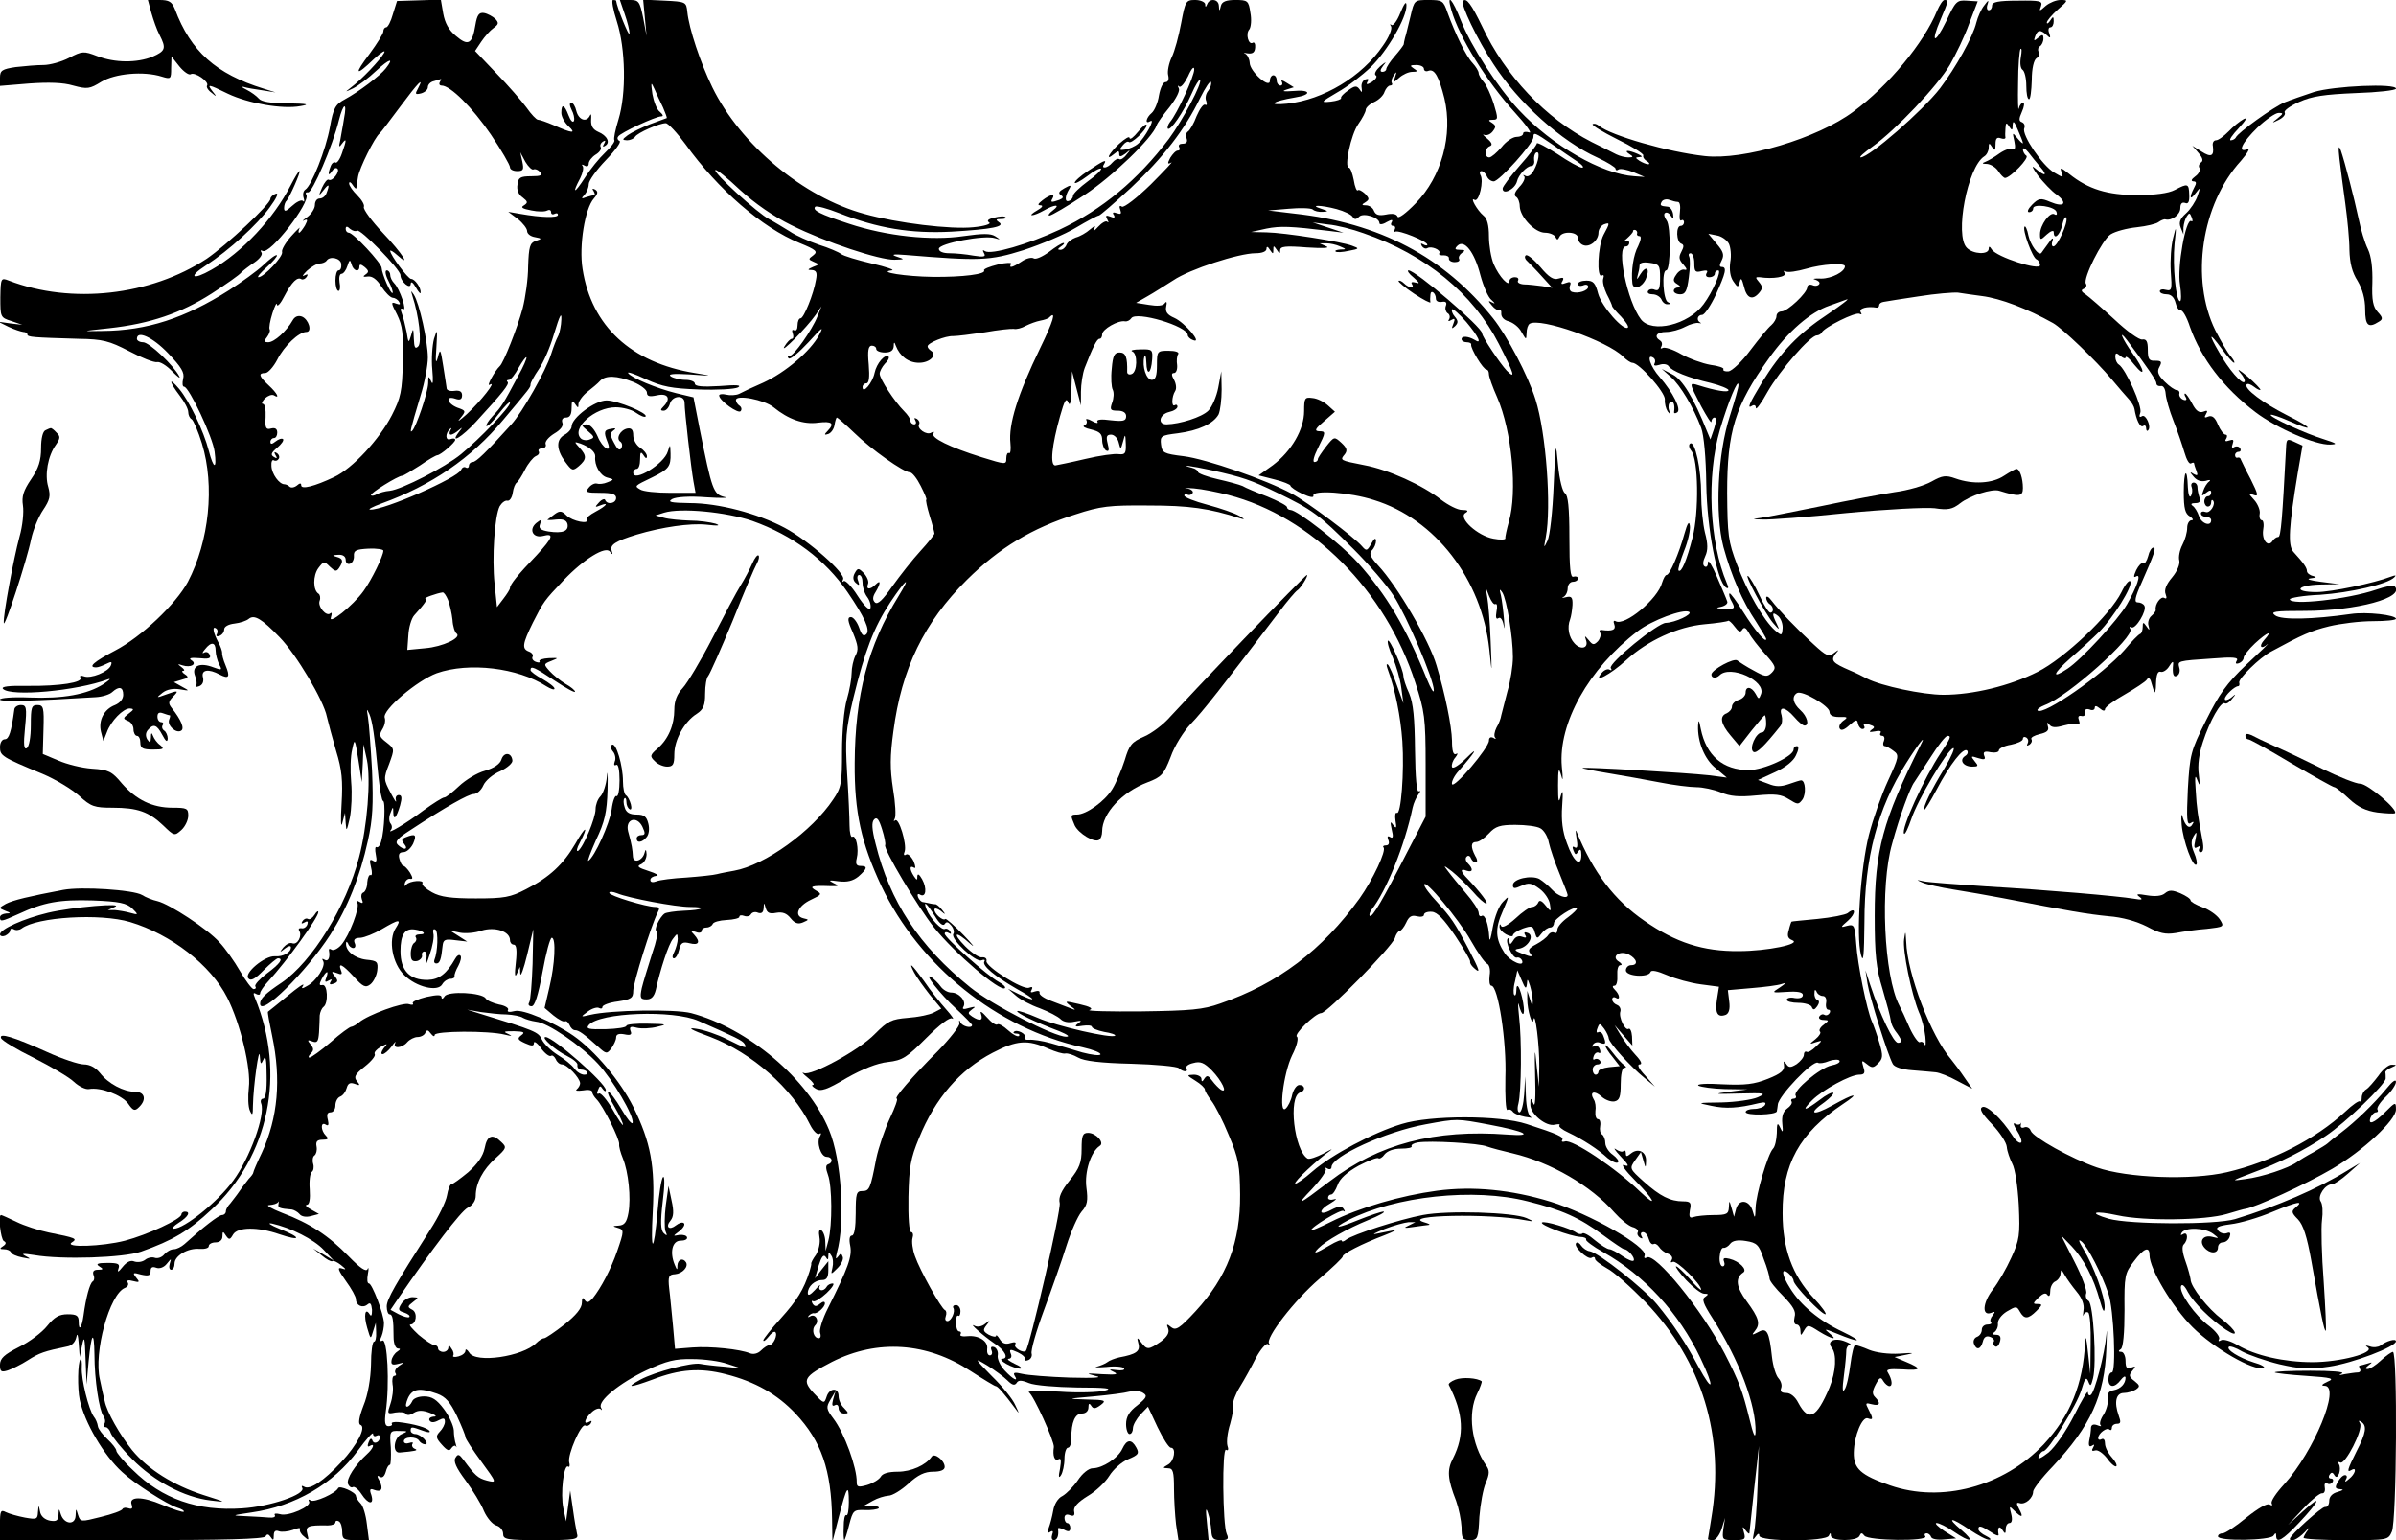 <?xml version="1.0" standalone="no"?>
<!DOCTYPE svg PUBLIC "-//W3C//DTD SVG 20010904//EN"
 "http://www.w3.org/TR/2001/REC-SVG-20010904/DTD/svg10.dtd">
<svg version="1.0" xmlns="http://www.w3.org/2000/svg"
 width="700pt" height="450pt" viewBox="0 0 700 450"
 preserveAspectRatio="xMidYMid meet">
<g transform="translate(0,450) scale(0.1,-0.1)"
fill="#000000" stroke="none">
<path d="M442 4463 c6 -21 16 -50 24 -65 20 -39 18 -47 -21 -64 -45 -18 -109
-18 -161 2 -39 15 -44 15 -82 -5 -23 -12 -57 -21 -75 -21 -19 0 -55 -3 -81 -6
-40 -6 -46 -10 -46 -31 l0 -24 85 7 c57 4 99 3 129 -6 41 -11 48 -10 82 11 40
24 123 32 177 15 26 -8 27 -7 27 25 l1 34 23 -29 c13 -16 28 -26 33 -23 12 8
55 -22 48 -33 -3 -4 3 -14 13 -21 15 -13 16 -12 3 4 -17 22 -14 22 45 -7 59
-28 159 -46 212 -36 29 5 20 7 -37 8 -51 0 -78 5 -85 14 -6 7 -22 19 -36 26
-14 7 -17 10 -8 8 9 -3 34 -7 55 -10 l38 -6 -35 11 c-139 43 -213 109 -259
232 -9 22 -17 27 -45 27 l-34 0 10 -37z"/>
<path d="M1148 4459 c-6 -22 -15 -39 -20 -39 -4 0 -8 -5 -8 -12 0 -6 -18 -35
-40 -65 -47 -62 -42 -68 13 -15 22 20 35 28 29 17 -12 -21 -64 -76 -97 -101
-18 -14 -18 -14 7 -2 14 7 45 30 67 51 39 36 54 40 28 7 -16 -21 -80 -69 -119
-90 -28 -15 -34 -25 -44 -81 -12 -67 -54 -172 -72 -183 -6 -4 -8 -14 -5 -24 3
-9 2 -14 -2 -9 -5 4 -19 -3 -32 -15 -17 -16 -23 -18 -23 -6 0 8 3 18 7 21 9
10 43 87 38 87 -3 0 -14 -19 -26 -42 -49 -96 -142 -196 -231 -246 -56 -32 -70
-22 -17 12 70 46 151 120 187 170 20 27 27 43 18 40 -9 -3 -16 -10 -16 -15 0
-16 -129 -136 -186 -175 -164 -108 -395 -134 -578 -64 -23 9 -24 8 -25 -49 0
-57 0 -59 32 -69 l32 -11 -35 4 -35 5 30 -15 c17 -8 36 -14 43 -15 6 0 12 -3
12 -7 0 -8 15 -9 150 -13 70 -1 89 -6 147 -36 36 -19 73 -34 82 -32 8 2 28
-10 44 -27 16 -16 25 -23 21 -15 -17 33 -88 100 -106 100 -10 0 -18 5 -18 10
0 26 46 5 91 -42 39 -41 49 -57 44 -75 -3 -13 -2 -23 3 -23 14 0 84 -148 89
-190 7 -53 -3 -51 -17 3 -15 58 -57 145 -86 180 -32 38 -31 23 1 -19 14 -18
25 -39 25 -48 0 -8 4 -18 10 -21 5 -3 19 -35 30 -71 38 -124 21 -285 -41 -404
-35 -65 -136 -161 -213 -201 -61 -32 -81 -49 -55 -49 6 0 19 5 29 10 16 8 18
7 14 -4 -7 -19 -59 -40 -79 -32 -9 3 -13 2 -10 -4 9 -14 -61 -25 -153 -24 -57
1 -80 -2 -73 -9 23 -23 214 -6 306 28 11 4 5 -2 -13 -14 -47 -30 -118 -43
-217 -39 -47 2 -85 -1 -85 -6 0 -7 105 -4 280 7 19 1 41 8 48 15 20 18 32 15
32 -8 0 -13 -10 -24 -24 -30 -32 -12 -49 -45 -41 -78 l7 -27 10 25 c12 34 48
70 67 70 13 -1 13 -3 -3 -15 -17 -13 -17 -15 -3 -21 10 -3 17 -15 17 -25 0
-10 5 -19 10 -19 6 0 10 -9 10 -20 0 -16 7 -20 37 -20 31 0 34 2 21 13 -9 6
-18 19 -21 27 -4 11 -6 9 -6 -5 -1 -16 -3 -17 -11 -5 -5 9 -5 19 2 27 16 19
26 16 42 -14 10 -19 15 -23 16 -11 0 9 -5 20 -10 23 -6 4 -8 11 -5 16 4 5 1 9
-4 9 -6 0 -11 7 -11 16 0 11 5 14 16 10 9 -3 17 -6 20 -6 2 0 1 -6 -2 -13 -6
-17 21 -41 35 -32 11 6 0 32 -27 66 -11 14 -10 19 3 33 19 19 16 20 -22 6 -27
-10 -27 -9 -8 6 13 10 31 13 50 10 30 -5 30 -5 6 8 l-23 13 23 7 c20 5 21 8 9
16 -8 5 -10 10 -5 10 6 0 3 5 -5 11 -12 9 -12 10 3 5 25 -8 44 4 26 15 -9 6
-1 8 23 6 27 -3 35 -1 31 9 -3 8 -10 11 -17 7 -6 -4 -5 1 3 10 18 23 31 21 31
-4 0 -11 5 -29 10 -40 10 -17 8 -18 -16 -9 -41 16 -65 4 -54 -25 5 -12 6 -26
2 -30 -3 -3 1 -3 10 0 10 4 14 14 11 26 -6 22 16 26 49 8 27 -14 31 -7 17 27
-7 16 -11 33 -10 37 0 4 -4 18 -11 30 -15 28 -19 49 -7 41 5 -3 6 -10 3 -16
-4 -6 -1 -9 7 -6 8 3 14 11 14 19 0 8 12 15 30 17 17 2 35 8 42 14 16 13 38 0
90 -54 48 -49 129 -185 138 -232 4 -17 16 -62 27 -100 17 -55 20 -87 16 -155
-3 -47 -2 -72 2 -56 l8 30 2 -30 c2 -26 3 -24 12 15 5 25 7 72 4 105 -3 33 -2
76 3 95 7 34 8 33 18 -30 l10 -65 3 55 2 55 10 -45 c12 -58 1 -195 -23 -285
-37 -144 -138 -306 -226 -366 -48 -32 -63 -47 -63 -61 -1 -42 134 91 205 201
51 80 87 170 110 275 14 63 16 105 12 205 -4 69 -9 140 -12 156 -4 25 -4 26 4
9 9 -21 15 -59 27 -186 4 -38 10 -68 13 -68 8 0 4 -87 -5 -117 -3 -13 -10 -21
-14 -18 -4 2 -5 -7 -2 -22 4 -19 2 -24 -8 -18 -10 6 -11 2 -6 -19 4 -15 3 -25
-1 -23 -4 3 -9 -7 -10 -21 0 -15 -6 -28 -12 -30 -5 -2 -7 -10 -4 -19 5 -12 3
-14 -7 -8 -8 5 -11 4 -6 -3 8 -13 -23 -95 -47 -123 -10 -11 -22 -17 -28 -14
-5 4 -9 3 -8 -2 4 -21 -2 -34 -13 -27 -7 4 -8 3 -4 -4 9 -14 -20 -59 -47 -73
-15 -9 -18 -8 -11 2 4 8 -17 -7 -46 -31 -30 -25 -56 -45 -57 -46 -2 0 4 -32
12 -70 27 -128 17 -240 -30 -342 -14 -29 -25 -55 -25 -58 0 -3 -6 -11 -13 -18
-6 -8 -19 -24 -27 -36 -8 -12 -21 -28 -27 -36 -7 -7 -13 -17 -13 -23 0 -6 -5
-11 -11 -11 -10 0 -56 -36 -110 -85 -9 -8 -23 -15 -31 -15 -9 0 -21 -7 -28
-15 -7 -9 -20 -13 -28 -10 -8 3 -21 0 -28 -6 -8 -6 -21 -8 -31 -5 -11 5 -23
-1 -35 -16 -12 -15 -16 -17 -12 -5 5 14 0 17 -32 17 -29 0 -35 -3 -24 -10 13
-8 12 -10 -4 -10 -12 0 -16 -5 -13 -15 4 -8 2 -17 -2 -19 -9 -6 -20 -48 -27
-100 -5 -36 -14 -47 -14 -18 0 18 -6 22 -32 22 -25 0 -39 -8 -60 -34 -15 -19
-52 -47 -83 -62 -43 -22 -55 -33 -55 -52 0 -20 4 -22 23 -16 12 4 39 17 59 30
33 21 47 26 115 40 13 2 23 13 26 27 3 14 5 7 7 -18 l3 -40 7 35 c6 29 8 22
10 -40 l3 -75 6 67 c8 84 16 94 17 20 0 -73 14 -163 26 -179 5 -7 7 -17 3 -23
-3 -5 -2 -10 4 -10 5 0 12 -8 15 -18 4 -10 31 -44 62 -75 64 -65 153 -112 229
-121 49 -6 48 -6 -21 16 -87 28 -162 75 -208 131 -36 45 -74 112 -80 143 -3
11 -9 39 -14 63 -19 79 28 250 73 268 8 3 12 10 8 16 -4 6 2 8 16 4 19 -5 20
-3 9 10 -11 14 -10 16 14 9 22 -5 28 -3 28 10 0 11 5 14 16 10 10 -4 23 1 31
11 14 17 14 17 9 1 -3 -10 -1 -18 4 -18 6 0 10 8 10 18 0 23 39 46 73 43 15
-1 27 2 27 8 0 6 9 11 20 11 12 0 20 7 20 18 0 15 2 15 10 2 9 -13 12 -13 21
3 13 22 72 23 135 1 65 -22 66 -10 2 15 -29 12 -39 19 -23 16 54 -12 122 -46
151 -77 l29 -31 -30 18 -30 17 25 -20 c13 -11 27 -19 31 -17 3 3 15 -3 25 -11
16 -13 17 -15 2 -10 -13 4 -10 -5 12 -36 17 -23 30 -47 30 -54 0 -18 19 -27
33 -16 9 8 12 3 14 -15 0 -16 -2 -21 -7 -13 -13 21 -18 -3 -7 -40 10 -34 10
-34 17 -10 l8 25 1 -27 c1 -16 -2 -28 -6 -28 -5 0 -9 -30 -9 -68 -1 -40 -9
-88 -22 -119 -13 -34 -16 -53 -9 -56 18 -6 -9 -59 -56 -109 -51 -55 -92 -82
-108 -72 -7 4 -9 3 -6 -3 12 -19 -94 -55 -175 -60 -130 -9 -234 27 -320 112
-27 25 -48 51 -48 56 0 6 -12 21 -26 34 -14 13 -27 30 -28 38 -1 8 -6 21 -12
28 -15 21 -37 110 -35 143 1 17 -1 27 -4 24 -8 -8 -9 -85 -2 -118 14 -66 70
-162 124 -211 35 -33 130 -94 161 -104 13 -4 21 -9 19 -12 -3 -2 -31 7 -62 20
-61 26 -100 25 -90 0 3 -10 1 -13 -9 -10 -8 3 -16 2 -18 -2 -2 -5 -30 -15 -63
-23 -59 -15 -60 -15 -67 6 -6 20 -6 20 -7 -2 -1 -29 -33 -26 -43 3 -6 19 -6
19 -7 -1 -1 -17 -6 -20 -25 -17 -15 3 -27 13 -29 27 -4 20 -4 20 -6 -2 -1 -21
-4 -22 -38 -16 -21 4 -46 11 -56 16 -15 8 -17 3 -17 -37 l0 -45 384 0 c271 0
387 3 392 11 4 8 9 7 15 -2 7 -11 9 -10 9 5 0 12 5 16 15 12 8 -3 27 -1 41 4
14 6 23 7 21 2 -3 -4 2 -14 11 -21 14 -13 15 -12 10 7 -6 23 1 26 60 25 12 0
22 4 22 9 0 5 5 6 10 3 6 -3 10 -17 10 -31 0 -21 4 -24 39 -24 l39 0 -6 47
c-3 26 -11 54 -19 61 -7 7 -13 17 -13 21 0 11 -48 32 -52 23 -7 -15 -69 -43
-80 -36 -6 4 -8 3 -5 -3 9 -14 -61 -45 -85 -37 -12 3 -18 2 -15 -3 3 -5 -4 -8
-16 -7 -12 1 -42 3 -67 4 -45 2 -45 2 15 11 127 18 239 83 311 181 24 33 44
55 44 49 0 -7 5 -9 10 -6 6 3 10 2 10 -4 0 -15 -18 -23 -22 -9 -3 7 -7 5 -11
-6 -4 -10 -3 -15 3 -11 17 10 11 -7 -8 -24 -34 -31 -61 -72 -55 -87 3 -7 9
-12 14 -9 4 3 16 -6 25 -20 20 -31 38 -33 29 -3 -6 16 -4 20 8 15 21 -8 28 2
16 26 -8 14 -8 18 1 12 7 -4 13 1 17 14 3 12 8 21 12 21 3 0 4 22 3 50 -4 49
-3 50 25 49 25 0 26 -1 7 -9 -23 -9 -29 -56 -6 -54 45 4 56 6 44 11 -6 2 -10
9 -7 14 4 5 -1 6 -9 3 -9 -3 -16 -1 -16 5 0 14 37 15 45 1 3 -5 11 -10 17 -10
7 0 6 6 -2 15 -7 8 -19 15 -26 15 -8 0 -14 5 -14 10 0 12 2 12 35 0 15 -6 24
-6 20 -1 -5 9 -45 21 -91 26 -13 1 -22 -1 -19 -5 2 -4 -2 -7 -10 -7 -10 0 -12
11 -8 41 12 82 5 218 -10 209 -7 -4 -8 1 -2 13 4 10 7 27 7 38 -1 28 -35 116
-44 116 -5 0 -6 12 -3 28 3 15 2 21 -1 14 -4 -9 -21 2 -55 37 -59 61 -114 97
-194 127 -33 13 -50 23 -38 23 12 1 23 4 26 9 2 4 2 1 1 -5 -3 -12 2 -14 39
-17 6 -1 17 -7 22 -13 6 -8 20 -10 34 -6 l23 6 -23 13 c-13 7 -19 13 -12 14 7
0 10 16 8 45 -2 24 1 47 6 51 5 3 7 14 4 24 -3 10 -1 21 4 24 5 4 8 15 6 26
-3 15 2 20 18 20 16 0 18 3 9 12 -15 15 -16 42 0 32 8 -5 9 0 6 14 -4 15 -2
22 8 22 8 0 14 9 14 20 0 11 6 23 14 26 8 3 16 14 19 25 4 14 10 17 24 12 15
-6 16 -4 6 8 -10 12 -6 20 23 43 19 15 32 31 29 36 -3 5 5 14 17 21 21 11 22
11 9 -4 -7 -10 -9 -17 -3 -17 5 0 17 10 26 22 9 13 14 17 11 11 -9 -18 20 -16
35 2 7 8 21 15 30 15 10 0 21 6 23 13 4 9 8 8 16 -3 6 -8 11 -10 11 -4 0 12
157 13 205 1 21 -5 24 -5 10 2 -16 7 -13 8 17 8 29 -1 33 -3 21 -12 -12 -9
-11 -13 11 -23 20 -9 26 -9 26 1 0 6 10 0 21 -16 11 -15 24 -25 29 -22 4 3 10
-2 14 -10 3 -8 11 -15 18 -15 15 0 52 -39 53 -55 0 -5 -4 -13 -10 -18 -5 -4 2
-5 18 -3 15 3 27 1 27 -4 0 -5 6 -15 13 -22 19 -19 68 -117 66 -131 -1 -7 4
-25 11 -42 16 -39 24 -115 16 -159 -5 -28 -12 -36 -29 -37 -17 -1 -18 -2 -4
-6 21 -6 21 -8 0 -69 -18 -52 -47 -107 -71 -137 -12 -13 -17 -15 -24 -5 -5 9
-8 6 -8 -9 0 -15 -17 -36 -51 -63 -28 -22 -55 -40 -59 -40 -5 0 -15 -6 -23
-14 -40 -40 -178 -60 -196 -28 -6 9 -11 12 -11 6 0 -7 -9 -14 -20 -17 -11 -3
-18 -2 -16 2 3 4 1 13 -5 21 -6 10 -9 11 -9 3 0 -7 -7 -13 -15 -13 -8 0 -15 5
-15 10 0 6 -5 10 -11 10 -6 0 -27 14 -46 30 -18 17 -30 30 -24 30 17 0 22 34
6 43 -15 8 -15 10 2 23 17 13 17 13 -2 14 -11 0 -26 -9 -32 -19 -11 -17 -9
-21 8 -26 11 -4 18 -9 15 -13 -3 -3 -17 1 -31 8 l-24 13 21 31 c102 149 184
256 204 267 15 7 24 21 24 35 0 37 21 77 58 110 32 29 33 32 17 47 -26 26 -42
20 -49 -18 -5 -23 -20 -45 -48 -70 -23 -19 -45 -35 -49 -35 -4 0 -10 -15 -13
-33 -3 -18 -25 -63 -49 -100 -102 -160 -127 -203 -127 -224 0 -13 4 -23 8 -23
9 0 12 -14 12 -67 0 -19 6 -33 13 -33 8 0 7 -3 -2 -9 -8 -5 -16 -17 -17 -26
-2 -12 3 -14 19 -10 19 5 20 5 4 -5 -9 -6 -15 -15 -12 -21 4 -5 2 -9 -3 -9 -5
0 -7 -11 -5 -25 3 -13 0 -38 -6 -56 -10 -30 -10 -31 14 -26 14 2 28 1 31 -4 3
-5 13 -4 23 3 13 8 26 8 47 0 18 -7 22 -11 11 -11 -10 -1 -15 -6 -12 -11 4 -7
13 -7 26 0 15 8 19 7 19 -4 0 -8 -7 -21 -15 -29 -12 -13 -12 -18 6 -38 16 -18
22 -20 28 -10 5 7 11 9 13 5 3 -5 2 -2 0 6 -3 8 -6 27 -6 41 -1 14 -14 42 -29
62 -21 28 -35 37 -58 37 -17 0 -32 -6 -35 -15 -4 -8 -10 -15 -15 -15 -5 0 -3
11 3 25 13 28 34 31 85 13 25 -9 38 -24 58 -65 14 -30 25 -57 25 -62 0 -5 21
-37 46 -71 46 -63 46 -63 17 -56 -27 7 -35 15 -69 61 -12 16 -16 18 -23 6 -7
-10 2 -30 29 -66 21 -29 46 -69 54 -90 9 -20 25 -39 36 -42 11 -3 20 -14 20
-24 0 -17 9 -19 111 -19 100 0 110 2 105 18 -2 9 -8 42 -12 72 l-8 55 -6 -45
-6 -45 -8 38 c-9 42 1 130 14 122 4 -3 6 3 3 13 -5 22 35 114 47 107 5 -3 12
0 16 6 4 8 3 9 -4 5 -19 -11 -14 9 6 27 10 10 22 14 27 10 4 -5 5 -3 1 4 -11
19 54 72 132 109 60 28 85 34 135 33 34 0 80 -6 102 -14 l40 -13 -50 5 c-27 2
-59 6 -69 8 -25 5 -132 -23 -175 -46 -46 -25 -30 -24 35 0 80 31 140 35 214
16 87 -22 151 -59 204 -115 76 -81 105 -165 107 -309 l1 -66 19 74 c23 89 29
98 29 42 0 -23 -3 -40 -7 -38 -5 3 -8 -13 -8 -34 -1 -21 0 -39 2 -39 1 0 8 20
14 45 11 42 13 44 45 43 19 -1 37 2 41 5 3 4 -5 7 -18 7 l-24 1 25 14 c14 8
34 14 46 15 11 0 37 16 58 35 28 26 48 35 72 35 22 0 34 5 34 14 0 19 -30 42
-38 30 -17 -25 -60 -44 -99 -44 -27 0 -45 -5 -50 -15 -5 -8 -23 -19 -40 -24
-25 -7 -30 -6 -30 8 1 42 -36 144 -68 186 -21 28 -22 33 -9 55 l15 25 -7 -24
c-4 -16 -3 -21 5 -17 6 4 11 0 11 -8 0 -9 7 -16 16 -16 14 0 14 1 0 16 -9 8
-16 24 -16 35 0 26 -27 24 -35 -2 -7 -21 -8 -21 -37 10 -36 39 -30 49 53 92
133 67 277 57 405 -27 37 -24 70 -44 73 -44 6 0 25 -22 57 -65 13 -18 13 -17
0 10 -7 17 -38 55 -68 84 -53 54 -53 55 -13 31 21 -13 48 -33 58 -43 14 -14
21 -16 27 -8 5 9 14 9 36 0 16 -7 79 -12 142 -13 85 0 105 -3 80 -9 -18 -5
-78 -7 -133 -3 -55 3 -95 2 -89 -2 14 -9 75 -144 73 -160 -4 -25 2 -42 13 -36
8 5 9 -2 5 -27 -5 -24 -4 -30 3 -19 5 8 10 30 10 48 0 17 5 32 10 32 6 0 10
12 10 28 0 47 11 72 31 72 11 0 19 7 19 18 0 12 3 13 8 5 6 -10 12 -10 28 2
17 13 14 15 -41 16 -60 2 -59 2 20 9 44 4 91 10 105 14 14 3 32 2 40 -4 13 -8
10 -14 -17 -36 -24 -18 -33 -34 -33 -55 0 -16 5 -29 10 -29 6 0 10 8 10 17 0
9 10 27 22 40 l22 23 28 -60 c16 -33 33 -60 39 -60 16 0 10 -39 -8 -49 -17
-10 -17 -10 0 -11 14 0 17 -10 17 -59 0 -32 3 -79 6 -105 l7 -46 44 0 44 0 -5
53 c-4 37 -3 45 3 27 5 -14 9 -37 10 -52 1 -23 6 -28 27 -28 21 0 25 3 18 18
-12 26 -14 253 -2 246 6 -4 8 1 4 12 -3 11 0 39 8 64 7 25 11 50 9 57 -2 6 6
29 19 50 13 21 34 59 47 85 14 26 30 44 35 41 6 -4 8 -3 4 1 -13 15 74 127
146 189 39 33 70 63 69 66 -2 7 56 37 122 62 28 11 39 17 25 14 -14 -3 -36 -7
-50 -10 -14 -3 -2 3 25 14 28 11 59 19 70 20 l20 0 -20 -10 c-16 -7 -12 -8 14
-4 18 3 39 5 45 6 6 1 0 4 -14 8 -68 21 194 26 295 6 29 -5 29 -5 5 6 -38 17
-230 23 -303 9 -69 -13 -205 -57 -224 -72 -7 -6 -13 -7 -13 -3 0 4 -16 -2 -36
-14 -40 -24 -51 -27 -32 -8 22 22 84 57 145 82 32 13 52 24 45 25 -7 0 -39
-11 -72 -24 -64 -26 -80 -27 -31 -1 137 70 367 95 524 55 101 -25 152 -48 221
-99 31 -23 58 -41 61 -41 10 1 33 -25 28 -33 -2 -4 -17 2 -33 13 -15 11 -33
20 -38 20 -6 0 -25 12 -42 26 -17 15 -34 24 -37 20 -3 -3 -11 -2 -17 2 -17 13
-95 36 -101 30 -7 -7 82 -40 112 -42 11 0 19 -4 17 -8 -2 -3 20 -20 49 -36
121 -68 222 -178 285 -310 42 -88 38 -106 -6 -25 -36 68 -74 125 -121 182 -38
46 -171 151 -196 155 -9 1 -20 9 -25 16 -5 8 -12 12 -15 8 -10 -9 34 -50 45
-43 6 4 10 2 10 -3 0 -5 16 -17 35 -28 20 -10 70 -55 113 -99 165 -172 232
-391 192 -630 -5 -33 -10 -61 -10 -62 0 -2 7 -3 15 -3 8 0 19 15 25 33 l10 32
-5 -32 c-4 -32 -3 -33 31 -33 32 0 35 2 29 23 -5 17 -4 19 4 7 6 -8 11 -13 12
-10 0 3 7 61 14 130 l14 125 -4 -115 c-2 -63 -7 -126 -11 -140 -4 -19 -3 -22
5 -10 7 10 11 11 11 3 0 -18 196 -18 203 0 4 9 6 9 6 0 1 -17 78 -17 84 0 4 9
7 9 14 0 11 -15 187 -17 178 -2 -4 5 -2 9 4 9 5 0 11 -5 13 -11 2 -6 19 -9 38
-7 l35 3 -35 22 c-19 13 -29 23 -22 23 7 0 30 -11 50 -25 50 -34 64 -31 22 5
-45 38 -31 38 25 0 24 -16 50 -30 57 -29 7 0 3 5 -9 11 -13 6 -23 15 -23 20 0
12 8 10 36 -8 14 -10 24 -13 23 -8 -4 21 2 28 11 14 8 -13 10 -12 10 3 0 9 5
17 11 17 7 0 9 10 5 26 -6 24 -6 25 9 10 22 -22 28 -20 14 5 -9 17 -8 20 2 17
16 -5 39 15 39 34 0 7 25 40 57 73 111 118 152 208 157 345 2 47 2 65 0 40 -5
-56 -34 -169 -46 -176 -4 -3 -8 1 -8 8 0 7 -18 -23 -40 -67 -24 -47 -55 -92
-75 -109 -22 -17 -33 -22 -29 -12 3 9 10 16 14 16 14 0 98 135 111 179 10 34
14 39 20 25 6 -16 8 -15 14 9 11 43 1 217 -13 226 -7 4 -10 14 -7 22 3 8 -12
49 -34 92 l-39 77 31 -32 c35 -37 63 -90 82 -158 9 -32 13 -38 14 -20 1 30
-32 121 -62 170 -15 25 -16 31 -5 22 17 -14 59 -95 78 -152 16 -46 23 -230 10
-230 -6 0 -10 -9 -10 -20 0 -25 18 -26 36 -2 7 9 13 13 14 7 0 -18 -14 -33
-35 -37 -14 -2 -19 -10 -17 -25 2 -12 -4 -33 -12 -46 -9 -13 -13 -27 -9 -31 4
-4 0 -4 -10 0 -11 4 -17 1 -18 -7 0 -8 -2 -24 -5 -37 -3 -16 0 -21 8 -16 7 5
8 3 3 -6 -5 -8 -3 -11 6 -8 8 3 23 -8 35 -23 11 -16 24 -26 27 -23 3 3 -3 15
-14 27 -10 11 -19 29 -19 39 0 11 -4 16 -10 13 -5 -3 -10 -2 -10 3 0 14 26 33
33 25 4 -3 7 -1 7 5 0 7 7 12 15 12 11 0 12 5 5 24 -14 39 -8 66 15 66 11 0
27 5 35 10 13 9 12 12 -4 25 -16 12 -17 17 -6 30 11 13 10 14 -4 9 -12 -5 -16
0 -16 20 0 14 -6 26 -12 26 -9 0 -10 3 -2 8 7 4 11 46 11 114 -1 101 1 108 27
142 29 39 46 46 46 19 0 -40 66 -151 126 -211 61 -61 179 -129 207 -119 7 2
-6 10 -28 16 -44 14 -82 38 -73 46 3 3 21 -3 39 -14 19 -10 67 -27 108 -37 62
-14 86 -16 146 -7 69 10 195 58 195 74 0 9 -28 1 -46 -13 -6 -4 -20 -6 -30 -2
-13 4 -15 3 -6 -3 21 -16 -82 -43 -162 -43 -82 0 -167 19 -219 50 -20 12 -42
18 -48 14 -7 -4 -9 -3 -6 3 4 6 -9 23 -28 38 -42 31 -89 98 -83 117 3 8 11 1
20 -17 17 -31 66 -80 111 -110 41 -27 32 -3 -11 30 -41 31 -92 95 -92 117 -1
7 -7 31 -15 53 -9 25 -11 43 -5 49 14 14 12 39 -2 30 -7 -4 -8 -3 -4 4 10 17
68 15 92 -3 18 -14 18 -14 -2 -9 -27 7 -40 -12 -24 -31 16 -19 40 -19 40 0 0
8 6 15 14 15 8 0 17 7 20 16 4 11 2 15 -8 11 -8 -3 -19 0 -25 7 -9 10 -1 14
36 19 27 3 82 19 122 36 75 31 94 34 67 12 -12 -10 -11 -15 8 -34 15 -16 26
-49 39 -122 28 -158 38 -207 42 -203 2 2 -1 66 -6 143 -6 77 -8 158 -5 180 3
22 2 47 -4 55 -10 15 13 50 34 50 6 0 27 14 46 31 l35 31 -35 -21 c-89 -55
-208 -106 -330 -143 -58 -17 -308 -16 -369 1 -62 18 -43 25 26 10 77 -17 256
-15 319 4 27 8 51 15 54 15 29 4 177 72 254 117 89 52 186 142 186 173 0 23
-1 23 -31 -7 -33 -33 -52 -40 -43 -16 4 8 10 15 16 15 5 0 7 4 4 8 -3 5 8 22
24 37 17 16 30 36 30 44 0 9 -11 1 -27 -19 -38 -46 -91 -97 -133 -129 -19 -14
-37 -29 -40 -32 -3 -3 -21 -14 -40 -25 -19 -10 -42 -24 -50 -30 -24 -17 -101
-43 -150 -49 -43 -6 -43 -6 20 18 79 29 153 66 215 108 57 38 175 151 175 168
0 6 0 14 -1 18 0 4 8 10 18 14 16 7 16 8 1 8 -9 1 -27 -14 -39 -32 -13 -17
-29 -36 -36 -40 -7 -4 -13 -15 -13 -24 0 -9 -2 -14 -5 -11 -3 3 -22 -10 -43
-30 -86 -80 -217 -147 -346 -177 -103 -24 -292 -17 -380 14 -75 26 -186 88
-193 107 -3 9 -12 13 -19 10 -7 -3 -12 0 -10 7 1 7 1 9 -1 4 -3 -4 -10 -4 -16
0 -7 4 -4 -5 6 -21 10 -15 15 -31 12 -34 -4 -4 -15 4 -24 18 -33 52 -78 93
-90 85 -9 -5 -1 -19 29 -50 22 -23 42 -53 43 -66 1 -13 9 -35 16 -49 8 -14 16
-66 19 -121 4 -88 2 -102 -22 -154 -14 -31 -38 -73 -54 -93 -30 -39 -32 -78
-5 -68 12 5 13 4 5 -7 -7 -8 -9 -17 -5 -20 3 -4 -1 -7 -10 -7 -10 0 -17 -7
-17 -15 0 -9 -6 -18 -14 -21 -8 -3 -12 -12 -9 -20 7 -20 20 -17 26 6 3 13 10
18 21 14 9 -3 14 -10 11 -14 -3 -5 -1 -11 4 -14 5 -3 11 3 14 14 4 14 0 20
-11 20 -12 0 -13 3 -5 8 6 4 11 15 10 25 -1 10 10 25 26 35 27 16 29 16 38 0
13 -23 24 -23 49 2 17 17 18 20 3 20 -15 0 -14 2 3 19 13 12 21 15 26 7 5 -6
8 -1 8 12 0 12 7 25 15 28 8 4 15 14 15 23 1 13 3 12 12 -4 6 -11 22 -33 35
-49 16 -19 23 -38 20 -55 -2 -14 -2 -20 0 -13 3 7 9 10 14 7 5 -4 8 -45 7 -93
l-1 -87 -7 65 c-4 40 -7 51 -8 29 -6 -124 -44 -216 -121 -299 -118 -124 -299
-172 -449 -120 -86 30 -107 49 -106 96 1 50 25 106 41 100 16 -6 16 -1 2 26
-10 19 -9 20 10 15 23 -6 27 3 9 21 -9 9 -8 18 2 37 11 21 15 23 22 10 5 -8
13 -15 18 -15 10 0 8 19 -4 39 -7 10 1 12 42 10 56 -4 58 2 10 22 l-33 14 35
7 c26 5 20 6 -20 3 -33 -2 -69 3 -89 11 -18 8 -37 14 -41 14 -4 0 -10 -26 -14
-57 -4 -32 -11 -65 -17 -73 -6 -10 -7 2 -2 40 4 30 7 63 7 73 0 9 5 17 11 18
5 0 0 4 -13 9 -31 13 -56 2 -41 -17 16 -19 13 -70 -6 -117 -38 -90 -61 -101
-91 -45 -9 18 -23 29 -35 29 -15 0 -19 5 -15 15 3 8 -1 20 -8 28 -7 7 -16 35
-19 62 -8 75 -15 87 -40 73 -19 -10 -20 -9 -10 3 17 21 12 38 -24 87 -31 42
-34 68 -10 84 13 8 -11 33 -40 40 -16 4 -20 2 -16 -8 3 -8 1 -14 -4 -14 -6 0
-10 12 -9 27 1 16 6 28 11 27 6 -1 15 5 20 12 7 9 22 12 46 8 32 -5 38 -11 52
-53 10 -25 17 -51 17 -57 0 -7 18 -29 40 -51 29 -30 38 -45 33 -61 -3 -13 -1
-22 6 -22 6 0 11 -8 11 -17 1 -17 1 -17 11 0 10 17 12 17 43 -3 39 -24 58 -27
30 -5 -16 13 -13 13 21 -1 70 -29 82 -26 18 5 -68 32 -123 78 -153 127 -25 39
-27 62 -5 44 8 -7 15 -17 15 -22 0 -13 81 -98 93 -98 5 0 -10 22 -35 48 -61
65 -90 143 -90 247 -1 143 49 234 176 319 53 35 35 33 -31 -4 -57 -32 -73 -25
-22 10 16 12 28 25 25 27 -3 3 -21 -6 -40 -21 -44 -33 -55 -34 -22 -1 31 31
112 75 138 75 15 0 18 5 12 22 -6 21 -5 21 10 9 15 -12 19 -12 33 2 14 14 15
22 4 59 -7 24 -17 52 -22 63 -15 34 -42 167 -46 228 -4 53 -6 57 -26 52 -21
-6 -21 -5 2 15 24 21 23 42 -1 22 -7 -5 -47 -13 -88 -17 -41 -4 -76 -7 -76 -8
-1 -1 -5 -12 -8 -25 -5 -16 -3 -24 10 -29 29 -11 -73 -32 -156 -32 -105 -1
-184 25 -275 88 -89 61 -150 142 -199 261 -3 8 -3 0 0 -19 4 -23 3 -31 -5 -27
-7 5 -8 1 -4 -9 5 -13 7 -14 14 -3 6 9 9 6 9 -10 0 -38 -23 -20 -42 34 -13 34
-17 67 -14 109 3 42 2 51 -4 30 -6 -24 -8 -18 -8 30 0 49 2 54 9 30 5 -21 6
-13 2 25 -11 126 78 286 222 396 40 31 133 66 150 56 11 -7 -41 -31 -68 -32
-24 0 -169 -119 -161 -132 4 -6 2 -8 -3 -5 -6 4 -17 -1 -24 -10 -27 -32 26 -4
72 38 62 57 151 98 229 105 36 3 67 8 69 10 2 2 11 -6 19 -17 11 -15 17 -18
22 -9 6 9 11 6 20 -10 6 -12 27 -39 47 -61 31 -35 33 -40 20 -54 -14 -14 -20
-13 -54 6 -21 11 -42 25 -47 29 -9 9 -76 -27 -76 -41 0 -11 14 -12 24 -2 31
31 136 -16 121 -55 -6 -16 -7 -16 -16 1 -12 21 -29 23 -29 3 0 -8 -9 -18 -20
-21 -11 -3 -20 -12 -20 -20 0 -7 -7 -15 -15 -19 -22 -8 -18 -31 11 -65 l26
-31 35 45 c20 25 37 45 39 45 2 0 4 -11 4 -25 0 -14 -6 -25 -12 -25 -18 0 -39
-48 -25 -57 9 -5 31 16 78 75 6 7 7 21 4 32 -9 28 11 25 37 -5 12 -14 25 -25
30 -25 15 0 8 27 -12 45 -22 20 -26 40 -10 50 15 9 95 -38 95 -55 0 -10 10
-15 28 -15 25 1 27 -1 12 -11 -9 -7 -14 -17 -10 -23 4 -7 14 -3 28 10 19 17
23 18 25 5 2 -9 8 -16 13 -16 6 0 8 4 5 9 -4 5 3 7 15 4 16 -5 18 -8 7 -15 -9
-7 -7 -8 10 -5 12 3 20 1 16 -4 -3 -5 -1 -9 5 -9 6 0 8 -7 5 -15 -4 -8 -2 -15
2 -15 5 0 17 -7 26 -14 17 -12 16 -18 -16 -87 -19 -41 -44 -112 -56 -159 -24
-95 -38 -294 -23 -350 7 -26 9 -3 10 95 0 189 39 334 122 465 37 59 60 87 43
55 -112 -223 -135 -311 -135 -500 0 -115 4 -153 23 -215 12 -41 23 -82 24 -92
1 -9 7 -22 13 -30 20 -26 22 -35 8 -35 -13 0 -52 81 -81 169 l-14 43 6 -39 c6
-39 59 -208 74 -235 5 -9 28 -16 56 -18 27 -2 58 -5 69 -6 11 -1 40 -12 63
-25 l44 -23 -23 33 c-12 18 -30 42 -39 53 -58 67 -128 249 -131 344 -2 32 -2
33 -6 7 -5 -32 21 -159 43 -213 9 -19 17 -52 19 -72 2 -20 1 -30 -2 -23 -2 6
-9 10 -14 7 -4 -3 -18 16 -30 42 -11 26 -25 56 -30 65 -45 86 -57 348 -21 473
21 78 53 165 65 180 4 6 25 38 47 72 22 35 44 63 50 63 12 0 8 -8 -20 -50 -48
-72 -118 -225 -107 -236 3 -3 12 17 21 43 19 57 104 200 122 207 7 3 -4 -23
-24 -57 -40 -65 -65 -117 -60 -123 2 -1 18 25 36 59 39 74 78 124 89 114 4 -5
1 -12 -6 -16 -18 -12 -5 -31 21 -31 18 0 19 2 7 16 -12 15 -11 16 10 9 19 -6
23 -4 18 7 -4 11 1 14 19 10 13 -2 24 0 24 6 0 5 16 13 35 16 19 4 35 11 35
17 0 6 5 7 10 4 6 -4 7 -11 4 -17 -4 -7 -2 -8 5 -4 6 4 9 11 6 16 -3 5 8 11
24 15 22 5 28 11 24 23 -3 12 -2 13 4 5 7 -9 18 -10 42 -3 19 5 38 7 42 4 5
-3 6 2 3 11 -4 10 -2 15 7 13 8 -2 13 3 11 11 -2 8 3 11 13 8 8 -4 15 -1 15 5
0 7 5 6 15 -2 9 -8 15 -8 15 -2 0 6 26 25 58 43 31 18 60 37 64 43 4 7 9 5 12
-4 2 -8 7 -22 9 -30 3 -8 6 2 6 23 1 26 5 37 14 34 6 -2 18 5 25 17 8 13 12
15 11 6 -3 -30 1 -41 12 -34 6 3 9 14 6 23 -5 20 -7 20 97 27 61 5 77 3 71 -6
-5 -8 -3 -11 6 -8 8 3 14 10 14 16 0 6 15 25 33 42 37 34 54 40 27 10 -17 -19
-9 -29 10 -12 6 4 -22 -23 -62 -60 -58 -55 -80 -87 -118 -163 -45 -90 -47 -99
-53 -201 -4 -87 -3 -106 8 -99 9 6 11 4 5 -4 -8 -15 -21 -5 -29 24 -3 11 -4 0
-2 -25 4 -47 33 -126 43 -116 3 3 0 19 -7 35 -9 22 -9 34 -1 48 9 15 10 13 5
-11 -5 -22 -4 -27 6 -21 9 5 11 4 6 -3 -4 -7 -2 -12 4 -12 7 0 9 12 5 33 -14
75 -17 95 -20 147 -3 42 -2 49 5 30 7 -19 8 -16 4 17 -4 27 1 62 12 95 20 62
53 120 64 113 4 -3 14 3 21 13 13 15 12 16 -3 3 -10 -7 -18 -9 -18 -3 0 10 29
37 39 37 3 0 5 4 3 11 -2 11 59 72 93 90 92 50 117 61 170 74 33 8 90 15 128
15 37 0 67 3 67 7 0 11 -86 21 -132 14 -112 -16 -203 -18 -221 -4 -15 11 -2
13 85 13 153 0 297 39 264 72 -4 4 -28 -1 -54 -10 -82 -28 -252 -47 -252 -28
0 4 39 11 88 13 87 6 198 31 217 51 7 7 4 7 -10 2 -49 -19 -174 -45 -217 -45
-69 0 -59 20 10 22 l57 1 -55 7 c-30 4 -44 8 -30 10 18 2 20 4 8 7 -10 2 -18
9 -18 14 0 10 -9 23 -40 57 -16 19 -13 72 13 229 l14 81 -24 11 c-21 10 -23 8
-24 -17 -11 -207 -15 -262 -23 -261 -5 0 -12 -5 -16 -11 -13 -21 -32 1 -28 31
3 16 1 29 -4 29 -5 0 -8 9 -6 19 2 10 -6 29 -16 40 -18 20 -18 21 -2 15 15 -6
14 1 -8 45 -15 28 -27 54 -29 58 -1 5 -5 7 -9 6 -5 -2 -8 2 -8 7 0 6 5 10 11
10 5 0 7 5 4 10 -4 6 -11 7 -17 4 -7 -5 -9 -1 -5 9 4 12 2 14 -10 10 -11 -4
-14 -2 -9 5 4 7 3 12 -2 12 -5 0 -15 13 -22 29 -8 21 -17 28 -28 24 -11 -5
-13 -3 -7 7 6 10 4 12 -8 7 -12 -4 -21 2 -32 23 -9 17 -18 30 -21 30 -3 0 -2
-5 2 -11 4 -7 1 -10 -7 -7 -8 3 -13 11 -12 17 2 6 -2 11 -7 11 -6 0 -22 11
-36 25 -19 19 -23 29 -15 43 8 15 6 18 -12 18 -18 -1 -22 4 -22 32 0 24 -4 32
-16 30 -9 -2 -46 25 -82 59 -36 33 -74 66 -84 73 -13 8 -14 13 -5 16 6 3 10
10 6 15 -9 15 47 127 72 144 14 9 48 18 77 21 28 3 57 10 63 15 7 5 16 9 20 8
19 -5 44 14 44 33 0 13 5 18 14 15 9 -4 13 3 12 24 -1 33 -4 34 -42 14 -19
-10 -58 -15 -110 -15 -87 0 -143 17 -199 62 -24 19 -28 20 -22 5 6 -17 5 -17
-22 -1 -34 20 -95 110 -87 129 3 8 0 15 -7 18 -9 3 -9 10 0 30 7 15 8 27 4 27
-5 0 -11 -8 -13 -17 -2 -10 -3 24 -2 74 0 51 4 96 7 100 4 3 4 -7 1 -24 -3
-18 -1 -33 5 -37 6 -4 11 -25 11 -47 0 -21 3 -39 8 -39 4 0 7 25 8 56 0 34 6
59 14 64 7 4 10 12 6 18 -3 6 -2 13 4 17 5 3 10 13 10 22 0 13 -3 13 -15 3
-13 -11 -14 -10 -9 4 7 19 15 20 33 4 11 -11 13 -10 8 5 -4 9 -2 17 3 17 6 0
10 8 10 18 0 14 -2 15 -10 2 -5 -8 -10 -11 -10 -6 0 5 14 22 32 38 31 27 31
28 8 28 -13 0 -32 -8 -43 -17 -19 -17 -20 -17 -14 -1 5 15 -2 17 -68 16 -57 0
-75 -4 -75 -14 0 -8 -4 -14 -10 -14 -5 0 -7 8 -3 18 4 13 2 12 -10 -4 -9 -11
-19 -34 -23 -50 -10 -42 -60 -131 -106 -192 -51 -66 -206 -201 -232 -202 -6 0
10 14 35 32 66 47 190 177 226 239 17 30 43 83 56 120 l25 65 -32 2 c-29 2
-33 -2 -60 -60 -34 -70 -47 -65 -16 6 23 54 23 56 11 56 -5 0 -14 -14 -22 -32
-38 -93 -142 -219 -244 -294 -104 -78 -321 -143 -435 -130 -108 12 -273 60
-308 88 -7 6 -15 8 -19 5 -3 -3 30 -23 72 -44 43 -21 77 -42 76 -47 -2 -5 3
-13 11 -17 7 -5 9 -9 3 -9 -5 0 -17 5 -25 10 -13 9 -13 10 0 11 10 0 8 3 -5 9
-27 12 -43 12 -25 0 13 -8 12 -10 -3 -10 -9 0 -25 4 -35 9 -9 5 -42 21 -72 36
-133 68 -253 194 -320 338 -31 64 -46 85 -56 74 -8 -8 42 -113 89 -184 73
-113 198 -226 305 -274 28 -13 52 -28 52 -32 0 -5 4 -6 9 -2 6 3 25 -1 43 -8
l33 -14 -30 2 c-95 6 -241 90 -337 193 -63 67 -141 188 -170 262 -24 62 -43
83 -28 31 23 -80 103 -209 186 -300 33 -36 51 -62 42 -58 -10 3 -18 2 -18 -3
0 -6 -9 -10 -19 -10 -11 0 -31 -13 -44 -30 -14 -16 -30 -30 -36 -30 -15 0 -14
27 2 33 8 3 6 10 -8 22 -11 9 -15 14 -9 11 7 -3 18 1 25 10 10 13 10 17 -2 25
-12 7 -11 9 3 9 15 0 15 4 2 47 -8 25 -21 54 -29 63 -8 9 -15 21 -15 26 0 6
-8 19 -18 30 -19 20 -50 84 -73 147 -12 35 -15 37 -55 37 -42 0 -42 0 -53 -47
-7 -27 -13 -55 -16 -63 -2 -8 -4 -17 -4 -20 -1 -3 -12 -18 -26 -34 -14 -16
-25 -33 -25 -38 0 -4 -5 -8 -11 -8 -8 0 -7 6 2 18 11 13 9 13 -9 -2 -12 -11
-18 -22 -13 -26 6 -3 1 -11 -10 -19 -15 -9 -19 -9 -14 0 5 7 3 10 -6 7 -8 -3
-13 -14 -11 -24 2 -15 1 -16 -6 -5 -8 11 -14 11 -33 -3 -13 -9 -23 -19 -21
-23 1 -3 -12 -8 -30 -10 -31 -3 -30 -2 19 27 29 16 73 50 98 74 49 48 105 145
104 180 0 14 -6 7 -18 -22 -9 -23 -21 -39 -26 -35 -4 4 -5 2 -1 -4 4 -7 -6
-32 -24 -57 -61 -90 -174 -158 -280 -169 -60 -6 -43 7 23 18 51 8 47 24 -5 19
-28 -2 -35 -1 -20 4 l22 7 -21 13 c-12 8 -18 9 -14 3 3 -6 1 -11 -4 -11 -6 0
-11 7 -11 15 0 8 -4 15 -10 15 -5 0 -10 -7 -10 -16 0 -25 -59 27 -59 53 -1 12
-7 23 -13 26 -7 2 -4 3 7 1 15 -2 21 3 22 17 1 10 -2 17 -7 14 -12 -8 -22 26
-10 39 5 7 7 29 3 49 -5 35 -8 37 -44 37 -27 0 -39 -5 -42 -17 -4 -17 -5 -17
-6 0 -1 20 -27 23 -34 5 -4 -10 -6 -10 -6 0 -1 6 -14 12 -29 12 -27 0 -29 -3
-41 -67 -7 -38 -19 -83 -28 -101 -8 -17 -13 -41 -10 -52 3 -12 0 -20 -8 -20
-7 0 -15 -17 -19 -39 -3 -21 -13 -44 -21 -51 -17 -14 -21 -35 -4 -24 16 9 -17
-50 -36 -66 -9 -8 -26 -15 -37 -17 -18 -3 -19 -1 -8 12 7 9 15 13 18 10 7 -7
52 36 52 49 0 6 -11 -2 -25 -19 -13 -16 -24 -25 -25 -18 0 6 -13 -2 -30 -17
-30 -28 -43 -53 -15 -30 12 10 15 10 15 0 0 -9 4 -9 18 1 15 13 16 12 3 -3 -7
-10 -17 -16 -21 -13 -4 3 -13 -2 -20 -10 -14 -17 -35 -20 -24 -4 9 15 -2 10
-48 -21 -21 -14 -38 -29 -38 -34 0 -4 16 4 36 19 19 15 38 25 41 22 2 -3 -15
-20 -39 -37 -23 -17 -43 -36 -43 -42 0 -6 -5 -13 -12 -15 -13 -5 -12 14 1 35
7 12 4 12 -14 2 -16 -9 -19 -14 -11 -20 9 -5 8 -9 -4 -14 -23 -8 -27 -8 -20 4
9 15 -7 12 -29 -5 -14 -11 -16 -15 -5 -15 8 -1 3 -7 -11 -15 -14 -8 -20 -14
-15 -14 6 0 21 6 35 14 33 19 50 18 26 0 -11 -8 -15 -15 -10 -15 6 0 52 27
102 60 81 53 199 167 211 203 2 7 19 31 38 54 20 26 31 48 27 55 -4 7 -3 10 1
5 5 -4 16 10 26 30 10 23 18 31 18 20 1 -18 -50 -130 -71 -154 -6 -8 -8 -16
-6 -19 8 -7 45 47 69 101 11 26 23 44 25 42 8 -8 -51 -119 -91 -173 -91 -120
-194 -206 -319 -265 -92 -43 -200 -74 -218 -63 -7 5 -8 3 -3 -6 6 -10 0 -12
-31 -7 -21 4 -53 7 -70 7 -19 0 -31 5 -31 13 0 16 134 41 164 31 17 -5 17 -5
0 6 -13 8 -36 8 -92 0 -94 -14 -225 0 -334 36 -86 28 -109 40 -99 50 4 3 35
-5 70 -19 112 -44 209 -60 327 -54 119 7 160 15 139 28 -10 7 -8 9 6 9 11 0
17 2 14 5 -3 4 -18 3 -33 -1 -18 -4 -23 -9 -15 -14 7 -4 -13 -11 -46 -14 -65
-7 -223 12 -319 39 -177 48 -362 202 -444 370 -35 72 -68 171 -73 220 -3 29
-4 30 -66 33 l-63 3 5 -53 5 -53 -10 53 c-10 48 -13 52 -39 52 l-29 0 14 -41
c8 -23 15 -49 14 -58 0 -12 -37 78 -39 97 0 1 -4 2 -9 2 -5 0 0 -28 11 -62 26
-81 28 -212 5 -287 -9 -29 -15 -57 -12 -61 2 -4 -10 -20 -27 -36 -17 -16 -44
-49 -59 -73 -31 -48 -39 -49 -14 -2 8 16 11 32 7 36 -4 5 -1 5 6 1 7 -4 12 -2
12 6 0 7 9 19 20 26 12 7 18 17 15 22 -3 5 0 12 6 16 8 5 9 3 4 -6 -5 -8 -4
-11 3 -6 16 9 6 30 -21 41 -15 7 -21 17 -20 35 1 14 0 19 -3 13 -10 -22 -33
-14 -40 12 -3 14 -10 25 -15 25 -6 0 -5 -9 1 -21 6 -11 9 -25 7 -32 -3 -7 -10
0 -16 16 -12 32 -21 35 -21 7 0 -10 9 -28 21 -39 24 -22 11 -21 -43 3 -21 9
-41 16 -46 16 -5 0 -20 16 -34 36 -14 19 -53 64 -88 100 l-62 65 18 27 c10 15
26 33 36 40 15 11 16 15 5 27 -8 7 -22 15 -33 17 -14 2 -20 -5 -25 -35 -9 -56
-21 -63 -57 -32 -21 17 -32 38 -37 65 l-7 41 -64 -2 -64 -2 -12 -38z m3012
-160 c0 -6 6 -9 13 -6 18 7 31 -17 47 -81 25 -106 -8 -228 -84 -306 -28 -29
-51 -46 -53 -39 -3 8 -15 10 -34 6 -21 -4 -30 -1 -35 11 -3 9 -14 16 -23 16
-13 0 -14 2 -2 9 12 8 12 11 -1 25 -9 8 -18 13 -21 10 -3 -4 -9 10 -12 30 -4
20 -10 36 -14 36 -15 0 6 97 27 127 12 17 22 36 22 42 0 6 11 17 25 23 13 6
27 19 30 30 4 10 11 18 16 18 6 0 8 4 5 8 -2 4 0 14 6 22 8 12 9 11 4 -4 -7
-19 -6 -19 12 -3 10 9 27 17 38 17 16 0 17 2 4 10 -12 8 -11 10 8 10 12 0 22
-5 22 -11z m-2875 -39 c-3 -5 -1 -10 5 -10 26 0 90 -64 144 -143 31 -46 56
-89 56 -96 0 -6 9 -11 21 -11 18 0 20 4 15 28 l-6 27 15 -28 c9 -15 20 -25 24
-22 5 2 13 -1 19 -8 8 -9 2 -12 -26 -12 -32 0 -38 -4 -40 -24 -3 -16 3 -30 15
-38 15 -12 16 -15 4 -23 -11 -6 -5 -10 22 -15 19 -4 40 -4 46 0 6 3 11 1 11
-5 0 -6 5 -8 10 -5 6 3 10 2 10 -3 0 -9 -48 -8 -110 3 l-35 6 28 -21 c15 -12
27 -28 27 -35 0 -8 10 -16 23 -18 21 -4 21 -5 2 -11 -17 -6 -20 -17 -22 -74 0
-37 -8 -92 -16 -123 -15 -56 -56 -160 -67 -169 -14 -13 -41 -62 -29 -54 22 13
-27 -49 -67 -86 -21 -19 -30 -25 -20 -13 18 22 18 23 -8 32 -30 12 -36 36 -6
26 14 -5 20 -2 20 10 0 11 -7 15 -22 13 -13 -2 -23 2 -23 7 -1 6 -5 35 -10 65
-8 51 -9 53 -16 25 -6 -21 -7 -11 -4 30 3 54 3 56 -7 25 -5 -19 -8 -60 -5 -90
3 -34 2 -47 -3 -35 -8 18 -9 18 -9 -5 -1 -27 -35 -128 -47 -139 -7 -6 -7 -3
25 104 12 38 21 88 21 110 0 47 -25 160 -41 184 -9 13 -9 13 -4 -4 19 -58 28
-136 17 -147 -9 -9 -12 -4 -13 23 -1 31 -2 31 -8 9 -7 -24 -8 -23 -13 10 -4
19 -10 44 -14 54 -5 13 -4 17 3 13 14 -9 -9 59 -25 75 -7 7 -12 18 -12 25 0 7
-5 13 -10 13 -6 0 -4 -14 5 -31 9 -17 14 -33 12 -35 -5 -5 -31 55 -32 73 0 14
-83 103 -96 103 -5 0 -9 5 -9 11 0 8 4 9 13 0 8 -6 16 -8 20 -5 8 8 127 -113
127 -130 0 -19 30 -44 30 -25 1 8 7 3 15 -11 8 -14 14 -20 14 -15 1 15 -17 40
-28 40 -9 0 -61 70 -61 82 0 3 9 -2 20 -12 43 -39 16 4 -41 64 -33 35 -58 69
-56 76 3 6 -6 21 -19 34 -13 13 -24 28 -24 35 0 6 5 4 10 -4 5 -8 10 -13 11
-10 0 3 3 18 5 33 4 26 49 116 63 127 4 3 30 38 60 78 52 70 72 91 52 53 -9
-16 -8 -18 9 -14 11 3 20 11 20 18 0 8 8 16 18 18 9 3 18 5 20 6 2 0 0 -3 -3
-9z m2245 -25 c-7 -8 -10 -22 -6 -30 3 -9 2 -14 -3 -11 -5 3 -16 -12 -25 -33
-8 -22 -20 -42 -25 -45 -6 -4 -8 -13 -4 -21 3 -10 -1 -15 -12 -15 -9 0 -13 -4
-10 -10 3 -5 2 -10 -4 -10 -6 0 -15 -10 -22 -21 -9 -17 -8 -20 3 -14 7 5 -20
-24 -60 -64 -41 -40 -78 -68 -84 -65 -7 5 -9 1 -5 -9 4 -12 2 -14 -10 -10 -11
4 -14 2 -9 -5 5 -8 1 -10 -10 -5 -13 5 -15 3 -9 -8 4 -8 5 -11 0 -7 -4 4 -16
-3 -27 -15 -11 -12 -16 -15 -12 -7 6 12 4 12 -12 -1 -10 -9 -29 -20 -41 -23
-11 -4 -24 -13 -27 -21 -3 -8 -11 -15 -18 -15 -9 0 -8 3 2 10 8 5 11 10 7 10
-5 0 -24 -12 -42 -26 -19 -14 -39 -23 -45 -19 -6 4 -22 0 -35 -9 -27 -18 -39
-21 -31 -7 3 4 -15 4 -39 -2 -24 -6 -42 -13 -40 -17 7 -11 -62 -20 -150 -19
-78 1 -163 14 -120 19 11 1 -15 10 -58 20 -42 10 -83 22 -90 28 -6 5 -36 18
-65 27 -29 10 -68 27 -85 39 -18 11 -44 27 -59 35 -34 17 -165 137 -158 144 3
3 35 -23 72 -58 44 -40 97 -77 150 -103 100 -50 258 -102 301 -101 31 1 31 1
7 9 -18 6 -11 8 25 5 218 -18 246 -17 345 14 52 17 121 46 154 66 32 19 62 35
66 35 4 0 46 37 94 81 94 88 158 171 202 262 16 32 30 53 32 47 2 -6 -2 -17
-8 -25z m-1593 -49 c7 -16 12 -30 11 -31 -2 -1 -24 -9 -49 -18 -25 -10 -54
-24 -65 -32 -17 -13 -17 -14 -2 -15 9 0 20 5 23 10 7 12 71 40 90 40 7 0 33
-28 58 -62 94 -131 224 -244 333 -288 49 -20 54 -25 40 -36 -15 -11 -15 -12 1
-19 17 -7 17 -8 -2 -15 -16 -7 -17 -9 -3 -9 13 -1 16 -8 12 -28 -7 -43 -36
-113 -45 -113 -5 0 -9 -9 -9 -21 0 -11 -4 -17 -10 -14 -6 3 -7 -1 -4 -9 3 -9
2 -16 -3 -16 -4 0 -14 -10 -21 -22 -16 -27 65 55 91 92 l17 25 -12 -30 c-16
-40 -69 -115 -81 -115 -6 0 -7 -3 -3 -7 4 -5 30 17 58 47 40 44 46 49 31 21
-25 -47 -98 -109 -163 -139 -30 -13 -62 -28 -71 -33 -9 -4 -26 -5 -38 -2 -11
3 -21 1 -20 -3 1 -15 57 -55 63 -45 4 5 2 12 -4 16 -5 3 -10 11 -10 16 0 17
83 1 110 -21 43 -35 87 -51 130 -45 41 5 49 -2 28 -24 -11 -11 -10 -13 2 -9 8
3 16 14 18 26 2 12 5 22 7 22 2 0 25 -20 51 -45 49 -48 144 -115 162 -115 7 0
21 -18 32 -40 11 -22 19 -40 16 -40 -2 0 2 -21 10 -47 8 -25 14 -49 14 -52 0
-3 -18 -26 -41 -51 -23 -25 -59 -71 -82 -103 -28 -40 -43 -55 -51 -47 -7 7 -7
16 2 30 15 25 16 38 0 22 -16 -16 -29 -15 -22 2 3 7 -3 21 -12 31 -16 16 -18
16 -27 0 -6 -11 -5 -21 3 -28 10 -9 12 -8 7 6 -4 9 -2 17 3 17 6 0 10 -10 10
-23 0 -13 6 -32 14 -42 8 -11 11 -25 9 -32 -3 -8 -18 6 -38 37 -17 27 -36 46
-40 42 -5 -4 -5 -2 -2 5 10 16 -101 114 -171 151 -79 42 -193 72 -277 72 -56
1 -66 3 -51 12 12 6 49 9 100 5 45 -3 68 -2 52 1 -32 8 -36 20 -72 199 l-18
92 -50 12 c-57 14 -132 45 -141 59 -3 5 20 -3 52 -18 48 -22 75 -27 155 -30
53 -2 104 1 114 6 12 7 -5 8 -54 4 -50 -3 -72 -1 -72 7 0 6 -12 11 -27 11 -16
0 -35 5 -43 10 -10 7 6 9 55 6 69 -5 70 -5 15 4 -186 30 -302 137 -328 304
-11 68 7 177 33 206 12 14 13 20 4 26 -8 4 -10 3 -5 -4 4 -7 5 -12 2 -12 -2 0
-13 -3 -23 -6 -15 -6 -16 -4 -5 7 6 7 12 21 12 31 0 10 23 42 50 70 28 29 46
54 40 56 -5 2 -8 8 -4 13 6 11 110 59 126 59 7 0 5 5 -4 13 -9 6 -18 30 -22
52 -5 36 -4 37 6 15 6 -14 17 -38 25 -54z m-932 -33 c-3 -21 -9 -49 -11 -63
-5 -20 -3 -22 5 -10 14 19 14 11 0 -28 -6 -18 -15 -30 -19 -27 -4 3 -11 -2
-14 -11 -9 -23 -7 -31 4 -14 5 8 12 11 16 7 8 -8 -15 -39 -26 -32 -4 2 -12 -8
-19 -23 -11 -25 -10 -26 4 -8 16 21 19 18 9 -8 -3 -9 -12 -16 -20 -16 -8 0
-14 -8 -14 -19 0 -10 -10 -26 -22 -35 -13 -9 -17 -14 -10 -10 11 5 12 2 3 -15
-7 -11 -14 -21 -17 -21 -3 0 -2 6 1 13 4 6 -7 -4 -24 -23 -17 -19 -29 -40 -27
-46 5 -12 -53 -74 -69 -74 -5 0 6 13 25 30 18 16 31 32 29 34 -3 3 -20 -10
-39 -28 -19 -18 -65 -51 -101 -74 -129 -82 -240 -118 -369 -119 -64 -1 -64 -1
19 8 119 13 210 44 299 101 42 27 82 55 87 62 6 6 23 19 38 29 15 10 25 23 21
29 -4 6 -3 8 3 5 21 -13 141 142 128 164 -4 5 -1 8 5 7 12 -3 72 136 90 210
13 52 25 56 15 5z m4905 -71 c0 -3 -7 3 -16 14 -15 18 -15 18 -9 -9 4 -19 2
-26 -5 -22 -5 3 -22 -2 -38 -13 -15 -11 -34 -22 -42 -25 -11 -4 -9 -6 5 -6 11
-1 26 -10 33 -21 7 -11 16 -20 20 -20 16 1 72 59 62 65 -5 3 -10 12 -10 18 0
7 7 3 16 -8 8 -11 24 -30 34 -42 24 -27 15 -30 -14 -5 -12 10 -9 3 8 -21 16
-20 40 -46 55 -56 33 -25 21 -38 -19 -21 -28 12 -34 11 -53 -8 -12 -12 -16
-22 -9 -22 7 0 12 5 12 11 0 15 63 6 68 -10 3 -8 0 -11 -6 -7 -13 8 -42 -32
-42 -58 0 -18 1 -19 20 -1 11 10 20 13 20 7 0 -25 18 -10 25 21 4 17 9 27 12
20 5 -14 -26 -83 -38 -83 -5 0 -6 8 -2 18 3 9 -3 6 -12 -8 -10 -14 -20 -27
-21 -29 -8 -10 -32 23 -38 51 -3 17 -9 29 -11 26 -8 -8 23 -92 35 -96 5 -2 10
-10 10 -17 0 -17 -127 24 -141 46 -6 10 -9 10 -9 2 0 -18 -46 -16 -64 3 -36
36 2 236 51 267 7 4 13 16 13 25 0 15 2 15 10 2 8 -12 10 -10 10 9 0 16 4 21
15 17 8 -3 14 -2 14 2 -1 4 -1 16 0 27 1 17 3 18 11 5 8 -12 10 -12 10 5 1 14
5 10 15 -14 8 -18 15 -36 15 -39z m-1375 -4 c26 -18 59 -41 73 -50 15 -10 21
-18 14 -18 -7 0 -40 18 -72 40 -33 21 -60 35 -60 31 0 -4 -22 -34 -50 -65 -27
-31 -50 -61 -50 -67 0 -20 36 -2 42 21 4 19 29 45 42 45 6 0 10 8 8 17 -1 9 1
19 6 22 12 7 8 -25 -7 -52 -7 -13 -17 -20 -24 -16 -7 4 -9 3 -4 -1 4 -5 -2
-19 -14 -31 -13 -14 -17 -24 -10 -29 6 -3 11 -16 11 -28 1 -31 44 -77 74 -77
13 0 27 -6 30 -12 5 -10 7 -10 12 0 8 18 54 15 54 -3 0 -9 7 -18 15 -21 19 -8
45 13 45 36 0 10 7 20 15 24 19 7 19 5 0 -30 -17 -32 -21 -129 -5 -119 5 3 7
0 4 -9 -3 -8 2 -28 10 -45 9 -17 16 -33 16 -36 0 -2 12 -16 26 -30 14 -15 23
-29 20 -32 -12 -12 -77 62 -87 99 -8 31 -14 38 -34 38 -14 0 -25 -4 -25 -10 0
-5 7 -7 15 -4 8 4 15 2 15 -4 0 -11 -29 -21 -47 -15 -7 2 -9 11 -6 19 4 10 0
12 -13 7 -12 -5 -15 -3 -9 6 5 10 2 11 -12 7 -14 -5 -28 4 -53 34 -18 21 -37
37 -42 34 -5 -3 -3 -11 4 -17 7 -7 27 -27 43 -45 l30 -33 -30 5 c-16 2 -40 5
-53 5 -13 1 -20 6 -17 11 3 6 -1 10 -9 10 -9 0 -16 -5 -16 -11 0 -20 -30 12
-46 49 -8 19 -14 56 -14 82 0 31 -5 52 -16 60 -19 16 -41 56 -26 46 13 -8 28
57 17 73 -3 6 -2 11 3 11 6 0 12 -7 16 -15 3 -8 12 -15 20 -15 16 0 116 111
116 129 0 16 4 14 55 -21z m367 -168 c6 0 8 -13 6 -29 -2 -17 -1 -28 4 -25 4
3 8 0 8 -5 0 -6 -4 -11 -10 -11 -14 0 -13 -47 2 -52 8 -3 8 -9 0 -24 -8 -15
-7 -23 6 -37 11 -13 12 -17 3 -15 -7 2 -18 -5 -24 -15 -10 -14 -9 -20 3 -27
10 -6 11 -10 3 -10 -7 0 -13 -4 -13 -10 0 -5 8 -10 19 -10 15 0 20 10 25 50 4
28 4 55 1 60 -3 6 -1 10 4 10 6 0 11 -13 11 -29 0 -25 3 -28 22 -23 14 3 19 2
14 -6 -4 -7 -1 -12 8 -12 9 0 16 5 16 10 0 6 4 10 10 10 11 0 -16 -63 -43 -99
-44 -60 -151 -86 -183 -44 -40 52 -73 213 -44 213 6 0 10 5 10 11 0 5 -6 7
-12 4 -7 -4 -5 0 5 8 10 9 18 18 18 21 -1 3 2 5 7 4 4 -2 6 -6 5 -10 -2 -5 2
-8 7 -8 6 0 4 -12 -4 -29 -14 -25 -21 -74 -17 -108 2 -22 27 -14 39 11 14 32
2 43 -16 14 -9 -15 -11 -17 -8 -5 3 10 6 24 6 31 0 8 10 11 30 8 28 -4 30 -7
30 -44 0 -31 -3 -39 -15 -35 -8 4 -17 2 -20 -3 -4 -6 3 -10 13 -10 11 0 22 -7
26 -15 3 -8 11 -15 18 -14 10 0 10 2 1 6 -14 5 -19 93 -5 93 13 0 14 130 1
146 -6 8 -9 18 -5 21 4 4 12 1 17 -7 8 -12 9 -11 7 5 -2 11 -9 21 -16 21 -22
2 -23 4 -17 15 4 6 14 8 22 5 8 -3 19 -6 25 -6z m-1037 -29 c17 1 16 2 -5 9
-38 12 0 11 45 -1 22 -6 43 -16 47 -23 5 -8 10 -8 19 1 12 12 59 -2 59 -19 0
-5 10 -4 21 3 15 8 19 8 15 0 -4 -6 -2 -11 4 -11 6 0 8 -5 4 -12 -4 -6 -3 -8
2 -5 10 6 94 -28 94 -38 0 -3 -5 -3 -12 1 -7 4 -8 3 -4 -5 4 -6 11 -9 16 -6
11 7 41 -5 35 -15 -3 -4 3 -7 13 -6 9 0 16 -4 15 -9 -1 -6 7 -11 17 -11 10 0
16 4 13 9 -3 5 1 13 8 18 11 7 9 9 -5 9 -16 0 -17 3 -8 12 20 20 50 -19 67
-86 9 -33 23 -66 33 -73 10 -9 11 -12 2 -7 -13 7 -13 5 -1 -9 7 -9 17 -15 21
-12 4 3 7 -3 6 -12 0 -10 9 -19 22 -22 13 -4 30 -17 37 -31 14 -24 14 -24 15
-3 0 12 4 24 9 27 30 19 227 -50 273 -96 10 -10 22 -18 27 -18 20 0 96 -86 95
-107 -1 -12 3 -27 8 -35 8 -10 9 -9 4 4 -3 10 -1 20 4 23 9 6 14 -8 11 -28 -1
-5 3 -6 9 -2 13 8 -12 58 -51 103 -28 31 -40 70 -19 57 6 -4 7 -11 4 -17 -4
-6 1 -8 14 -4 11 4 23 2 27 -4 9 -14 58 -34 123 -49 28 -7 52 -17 52 -21 0 -8
-40 -1 -87 14 -29 9 -29 9 7 -61 17 -31 30 -52 30 -45 0 6 4 12 9 12 6 0 5
-13 -1 -32 l-11 -32 -10 24 c-38 96 -72 152 -101 166 l-31 16 27 -24 c27 -24
65 -87 88 -148 8 -21 14 -87 15 -165 2 -131 32 -286 58 -302 7 -4 8 0 2 13
-51 120 -60 312 -20 449 24 81 54 153 54 130 1 -5 -11 -46 -25 -90 -36 -110
-44 -287 -19 -383 23 -84 56 -160 95 -218 16 -25 30 -48 30 -51 0 -14 -34 26
-67 79 -20 32 -38 56 -40 54 -3 -2 0 -14 7 -25 10 -19 8 -21 -22 -20 -25 1
-27 3 -10 6 13 3 21 10 18 16 -2 7 -16 39 -30 72 -14 33 -26 52 -26 42 0 -10
-4 -16 -10 -12 -6 4 -5 15 2 30 8 17 8 36 -1 69 -6 25 -11 75 -11 111 0 75
-18 158 -32 149 -5 -3 -4 -12 3 -21 21 -25 23 -179 4 -253 -17 -67 -33 -105
-41 -97 -3 2 5 28 16 57 12 29 19 63 17 74 -2 15 -7 8 -16 -24 -16 -58 -43
-120 -52 -120 -4 0 -9 -10 -13 -22 -12 -48 -110 -129 -136 -113 -6 3 -7 -1 -4
-9 6 -16 -5 -21 -35 -17 -7 2 -10 -2 -6 -8 3 -6 0 -17 -7 -25 -11 -11 -15 -11
-26 3 -13 15 -13 15 -8 -1 7 -22 -16 -28 -34 -8 -17 18 -22 47 -13 70 3 8 6
27 7 42 1 23 -3 27 -19 23 -11 -3 -14 -2 -7 1 6 3 12 14 12 25 0 10 7 19 15
19 8 0 15 4 15 10 0 5 -6 7 -13 5 -9 -4 -12 23 -12 115 0 88 -4 123 -13 129
-7 4 -16 39 -20 82 -7 73 -7 72 -13 -61 -3 -74 -11 -146 -18 -160 -11 -23 -11
-22 -5 10 17 89 1 305 -30 403 -22 70 -82 184 -124 237 -143 179 -332 279
-582 306 l-75 9 60 5 c33 3 64 2 70 -2 5 -5 18 -8 30 -7z m120 -63 c180 -62
319 -176 394 -323 45 -88 50 -105 23 -78 -19 20 -72 99 -72 109 0 18 -194 184
-215 184 -5 0 1 -10 15 -21 17 -15 19 -19 7 -15 -11 3 -16 2 -12 -4 9 -14 -9
-12 -23 2 -6 6 -14 10 -16 7 -2 -2 18 -19 45 -37 27 -18 49 -29 48 -25 -1 5
-1 14 0 22 1 16 16 5 16 -12 0 -7 8 -11 18 -9 11 2 15 -2 11 -12 -3 -8 0 -17
5 -21 6 -3 8 -11 5 -17 -5 -7 -2 -8 6 -3 10 6 12 4 6 -11 -6 -15 -5 -16 5 -7
10 10 9 16 -1 28 -7 8 -10 18 -8 21 3 3 22 -14 42 -37 36 -43 47 -67 24 -52
-19 11 -38 12 -38 2 0 -5 7 -9 15 -9 8 0 14 -3 13 -7 -2 -11 35 -73 45 -73 4
0 7 -6 7 -14 0 -7 11 -38 24 -67 43 -98 60 -277 34 -364 -6 -22 -11 -44 -10
-48 1 -4 -15 -5 -35 -1 -46 8 -104 61 -82 75 10 6 8 9 -10 9 -13 0 -40 14 -61
30 -53 42 -154 88 -225 101 -71 14 -71 14 -56 32 8 11 6 18 -10 33 -21 19 -21
19 -45 -11 -13 -17 -24 -33 -24 -37 0 -5 -5 -8 -10 -8 -6 0 -1 18 10 40 24 48
24 50 3 50 -14 1 -10 8 15 29 l32 28 -20 18 c-12 11 -32 21 -46 22 -22 3 -24
0 -24 -38 0 -54 -37 -117 -91 -158 l-42 -30 47 -12 c25 -6 46 -15 46 -18 0 -4
16 -15 35 -24 22 -10 34 -12 32 -5 -3 17 106 10 177 -13 179 -55 315 -232 337
-436 8 -77 8 -76 4 22 -2 55 -7 114 -10 130 l-5 30 11 -28 c6 -15 14 -25 18
-22 5 2 6 -7 3 -22 -3 -17 -1 -24 6 -19 6 4 12 -5 15 -21 3 -16 3 -8 1 17 -2
25 -6 56 -9 70 -5 19 -4 21 4 9 13 -20 31 -130 31 -189 0 -25 -7 -70 -16 -100
-8 -30 -16 -62 -18 -70 -1 -8 -7 -25 -14 -36 -6 -12 -8 -25 -4 -29 4 -5 1 -5
-5 -1 -8 4 -13 1 -13 -8 0 -21 -103 -142 -108 -127 -2 7 7 25 20 39 46 52 61
76 23 38 -22 -22 -41 -34 -43 -27 -2 6 2 19 10 28 7 9 8 14 2 10 -8 -4 -12 8
-12 39 -1 43 -20 136 -45 219 -21 73 -115 233 -171 293 -23 25 -27 35 -18 44
7 7 12 19 12 28 -1 10 -5 7 -14 -9 -12 -21 -14 -22 -27 -7 -22 26 -159 129
-206 154 -74 40 -250 101 -315 109 -58 7 -63 10 -66 34 -3 25 0 27 49 33 61 8
104 28 119 55 5 11 9 44 9 73 l-1 53 -9 -48 c-5 -26 -18 -56 -29 -67 -19 -19
-82 -39 -122 -40 -27 0 -21 29 7 36 14 3 25 10 25 16 0 5 -4 7 -8 4 -10 -6 -9
25 1 41 5 7 3 22 -3 33 -8 14 -8 20 0 20 6 0 10 10 9 23 -2 12 -1 27 3 32 4 6
-8 10 -28 10 -33 0 -34 -1 -34 -42 0 -31 -4 -43 -15 -43 -16 0 -29 39 -22 67
3 10 5 3 6 -16 1 -41 14 -34 17 9 2 28 0 30 -34 29 -21 0 -31 -3 -24 -6 16 -6
15 -60 -2 -66 -7 -3 -13 0 -13 6 1 43 -4 57 -22 57 -15 0 -20 -9 -23 -47 -3
-27 -1 -55 3 -62 4 -8 3 -25 -2 -38 -7 -20 -5 -23 16 -23 16 0 25 -6 25 -16 0
-14 -8 -16 -45 -12 -28 4 -42 2 -39 -4 4 -6 -4 -5 -16 2 -12 7 -20 7 -16 2 3
-6 0 -13 -6 -15 -7 -3 2 -8 20 -12 25 -6 32 -13 32 -31 0 -12 5 -26 11 -30 9
-5 10 1 5 20 -5 20 -3 26 10 26 9 0 19 -10 22 -22 6 -23 6 -23 13 2 6 23 7 23
8 -7 1 -28 -2 -32 -21 -30 -11 2 -55 -4 -97 -14 -42 -10 -82 -18 -88 -19 -16
0 -10 59 14 144 13 46 18 55 24 40 5 -12 8 0 9 36 l2 55 13 -50 13 -50 0 40
c0 22 5 54 11 70 24 62 36 85 43 85 5 0 8 6 8 13 0 15 47 42 67 38 6 -1 14 3
18 9 13 22 165 -23 165 -49 0 -5 7 -12 16 -15 28 -11 -24 51 -55 65 -21 9 -27
18 -24 33 3 13 1 17 -4 10 -5 -8 -22 -9 -46 -5 l-38 6 33 19 c18 10 52 32 76
47 47 32 191 79 240 79 19 0 32 5 32 13 0 8 4 7 10 -3 9 -13 10 -13 10 0 0 13
1 13 10 0 8 -12 10 -12 10 -1 0 11 15 13 78 8 46 -3 69 -2 57 3 l-20 9 20 0
c11 0 29 -4 40 -9 19 -8 19 -9 1 -9 -11 -1 -17 -3 -14 -6 3 -3 20 -2 38 2 32
6 32 7 10 15 -32 12 -197 38 -250 39 l-45 1 45 10 c41 8 69 7 185 -7 l40 -5
-45 15 -45 15 45 -6 c25 -2 72 -14 105 -26z m1066 -30 c5 -10 8 -35 4 -54 -3
-23 0 -43 9 -56 13 -19 14 -19 19 -1 3 13 6 9 12 -14 8 -35 25 -42 45 -18 10
12 10 18 -1 31 -11 13 -11 15 2 14 39 -6 80 1 73 12 -4 6 -3 8 3 5 6 -4 33 0
61 8 44 13 112 18 112 7 0 -16 -39 -36 -69 -36 -20 1 -28 -1 -18 -3 9 -3 15
-8 12 -13 -3 -5 -12 -7 -20 -3 -8 3 -15 0 -15 -6 0 -17 -58 -71 -75 -71 -8 0
-15 -6 -15 -14 0 -7 -7 -19 -15 -26 -9 -7 -36 -40 -61 -73 -25 -34 -54 -61
-64 -62 -11 -1 -17 2 -15 6 3 4 -14 10 -38 13 -23 4 -62 18 -85 31 -24 14 -49
22 -55 18 -5 -3 -7 -1 -3 5 3 6 2 13 -4 17 -19 12 -10 25 18 25 15 0 40 7 55
15 15 8 33 13 40 11 7 -1 9 -1 5 1 -13 7 -9 23 5 23 7 0 25 27 40 59 29 64 33
81 17 81 -7 0 -7 6 0 19 8 16 5 26 -15 49 l-24 29 25 -5 c13 -2 29 -13 35 -24z
m-4054 -60 c1 -10 -2 -18 -8 -18 -5 0 -9 -13 -9 -30 0 -16 4 -30 9 -30 4 0 6
11 3 25 -2 14 0 25 6 25 5 0 13 10 17 23 6 19 8 19 12 5 5 -20 23 -25 23 -7 0
8 5 7 15 -1 13 -11 13 -15 3 -22 -9 -6 -7 -8 6 -6 13 2 27 -8 40 -29 12 -18
26 -32 33 -33 6 0 15 -5 19 -12 5 -8 2 -9 -9 -5 -15 6 -15 2 3 -32 16 -33 19
-56 17 -138 -2 -86 -6 -105 -32 -156 -36 -70 -115 -156 -169 -181 -57 -27 -96
-37 -96 -24 0 7 -4 7 -13 -1 -8 -6 -17 -7 -21 -3 -4 4 -11 7 -15 7 -15 0 -37
30 -38 53 -1 12 2 20 7 17 5 -3 11 -1 14 4 4 5 1 13 -5 17 -8 5 -9 3 -4 -6 6
-9 4 -11 -5 -5 -10 6 -8 12 10 27 12 10 20 21 17 25 -4 3 -13 0 -22 -7 -10 -8
-15 -9 -15 -1 0 6 5 11 10 11 6 0 10 7 10 16 0 11 -6 15 -18 12 -15 -4 -18 1
-16 33 1 22 -2 39 -8 39 -5 0 -2 7 6 16 9 8 20 12 26 9 19 -12 10 6 -15 29
-29 27 -31 36 -10 36 8 0 24 18 35 39 20 40 63 81 85 81 18 0 7 37 -13 45 -11
4 -21 0 -27 -11 -18 -32 -54 -64 -71 -64 -13 0 -14 3 -4 15 6 8 10 18 8 22 -3
4 1 26 8 48 7 22 13 33 13 25 1 -8 11 3 22 25 22 42 38 57 50 49 4 -2 11 1 15
7 5 8 3 9 -7 4 -8 -4 -4 2 8 14 12 11 29 21 37 21 8 0 17 4 20 8 9 15 42 8 43
-10z m4793 -93 c55 -7 133 -37 208 -79 28 -16 125 -109 172 -165 19 -23 42
-49 50 -58 8 -9 15 -21 16 -28 5 -31 16 -55 25 -50 5 4 9 1 9 -6 0 -7 3 -10 6
-6 10 10 -7 48 -18 41 -8 -5 -9 -1 -5 10 7 17 -43 129 -63 141 -5 3 -10 13
-10 22 0 13 3 13 15 3 8 -7 15 -9 15 -4 1 5 12 -4 25 -21 35 -43 31 -16 -5 33
-30 42 -43 74 -15 37 63 -84 85 -117 85 -125 0 -6 6 -9 13 -8 7 2 13 -8 14
-22 1 -14 11 -50 23 -80 12 -30 26 -72 32 -92 6 -21 14 -35 19 -32 5 3 9 3 9
0 0 -2 3 -12 7 -22 5 -13 3 -15 -8 -9 -12 8 -12 6 0 -8 9 -11 21 -15 35 -12
12 4 16 3 10 -2 -6 -4 -14 -17 -17 -27 -6 -16 -5 -17 8 -6 10 8 15 9 15 1 0
-6 -4 -11 -10 -11 -5 0 -10 -7 -10 -15 0 -8 5 -15 10 -15 6 0 10 5 10 12 0 6
2 9 5 6 10 -10 -8 -39 -21 -34 -8 3 -14 1 -14 -4 0 -6 7 -10 15 -10 8 0 15 -4
15 -10 0 -20 -29 -10 -36 13 -4 12 -12 25 -18 29 -7 5 -4 8 8 8 12 0 16 5 12
16 -3 9 -6 22 -6 30 0 8 -5 14 -11 14 -6 0 -9 -6 -6 -13 3 -8 2 -19 -2 -26 -4
-7 -8 4 -9 25 -2 62 -12 51 -12 -14 0 -48 4 -63 18 -71 9 -6 11 -11 5 -11 -7
0 -13 -10 -13 -22 0 -13 -6 -35 -14 -50 -8 -15 -12 -36 -9 -46 2 -11 -6 -31
-21 -49 -17 -20 -24 -37 -19 -49 4 -11 3 -15 -4 -11 -10 6 -28 -19 -25 -35 1
-3 -5 -11 -13 -18 -7 -6 -11 -19 -8 -28 4 -15 3 -15 -6 -2 -9 13 -11 13 -11
-2 0 -9 -3 -18 -7 -20 -5 -1 -26 -23 -47 -48 -61 -70 -237 -192 -253 -176 -3
3 6 10 21 16 68 25 263 200 250 222 -4 6 -3 8 3 5 12 -7 46 49 38 63 -3 6 -12
10 -20 10 -10 0 -8 14 12 58 38 86 43 102 34 102 -5 0 -12 -11 -15 -25 -4 -14
-10 -24 -15 -21 -4 3 -13 -6 -20 -20 -8 -18 -8 -23 0 -18 16 9 2 -31 -27 -82
-26 -45 -134 -162 -174 -188 -48 -32 -43 -15 10 32 30 26 67 60 83 76 41 41
99 134 91 147 -3 6 -15 -8 -26 -31 -33 -67 -167 -194 -245 -233 -81 -41 -189
-67 -275 -67 -61 0 -182 26 -223 47 -11 6 -33 17 -50 24 -51 22 -57 29 -43 48
12 14 11 14 -4 3 -15 -12 -22 -9 -59 25 -46 42 -103 101 -124 129 -8 11 -15
14 -15 7 0 -6 5 -15 10 -18 12 -7 13 -25 2 -25 -5 0 -19 23 -32 51 -13 28 -28
53 -33 56 -13 8 49 -108 73 -137 19 -22 20 -22 11 -3 -15 30 -14 38 4 23 8 -7
14 -23 13 -36 -2 -22 -3 -22 -22 -6 -33 29 -82 114 -111 192 -26 68 -28 87
-29 210 0 180 23 255 122 393 56 79 121 135 177 154 17 6 39 14 50 18 11 4
-14 -15 -55 -43 -85 -56 -137 -110 -192 -199 -39 -65 -45 -79 -28 -68 6 3 10
0 10 -7 0 -7 16 14 34 47 36 63 125 165 144 165 5 0 12 4 14 8 6 15 100 62
111 55 6 -3 7 -1 3 5 -6 11 19 18 47 13 4 0 7 3 7 7 0 5 6 9 13 10 6 1 53 9
102 16 50 8 101 12 115 11 14 -2 45 -7 70 -10z m-4151 -82 c-2 -16 -6 -32 -10
-38 -3 -5 -12 -28 -19 -50 -15 -48 -84 -170 -116 -205 -75 -83 -103 -110 -113
-110 -6 0 -11 -5 -11 -11 0 -5 -4 -8 -9 -5 -5 3 -11 0 -14 -7 -9 -23 -225
-118 -265 -116 -9 0 6 8 33 18 144 52 262 132 355 244 80 95 80 95 80 104 0 5
11 25 24 44 14 20 33 64 43 98 20 66 26 76 22 34z m1400 -70 c-66 -136 -93
-223 -87 -278 2 -19 0 -31 -4 -29 -4 3 -8 -4 -8 -15 0 -19 -1 -19 -72 3 -93
29 -149 57 -141 69 3 6 1 7 -6 3 -14 -9 -43 12 -36 24 3 5 0 12 -6 16 -8 4 -9
3 -5 -4 4 -7 2 -12 -3 -12 -6 0 -11 5 -11 10 0 6 -8 18 -19 29 -28 28 -71 94
-71 109 0 7 7 20 15 29 9 8 14 18 11 21 -10 9 -35 -19 -41 -48 -6 -29 -35 -63
-35 -41 0 6 5 11 11 11 8 0 10 18 7 55 -4 41 -1 55 9 55 7 0 13 -4 13 -10 0
-5 11 -10 25 -10 17 0 25 6 26 18 0 13 2 14 6 2 12 -31 37 -50 68 -50 32 0 54
23 35 35 -6 4 -10 9 -10 13 0 10 52 31 75 30 11 0 52 5 92 11 39 7 77 11 85
10 7 -2 23 2 35 9 12 6 31 13 42 15 11 2 24 6 27 10 21 21 11 -12 -27 -90z
m-1526 -83 c-42 -79 -48 -89 -73 -115 -13 -14 -21 -27 -19 -30 3 -2 20 14 37
37 18 23 32 37 32 31 0 -13 -88 -105 -143 -150 -46 -38 -173 -103 -208 -107
-14 -1 -31 -6 -38 -10 -7 -4 -14 -6 -17 -3 -5 5 79 57 91 57 4 0 27 14 52 30
24 17 47 30 51 30 10 1 52 37 52 45 0 4 -6 5 -14 2 -15 -6 -16 17 -1 30 4 4 5
2 1 -4 -4 -7 -3 -13 1 -13 5 0 15 6 23 13 12 10 12 9 1 -5 -29 -38 9 -15 50
30 78 85 98 110 92 116 -4 3 -2 6 4 6 5 0 18 16 28 35 11 19 21 33 23 31 2 -2
-9 -28 -25 -56z m337 -16 c22 -9 40 -23 40 -31 0 -11 7 -13 30 -8 32 7 41 -10
18 -33 -9 -9 -9 -12 1 -12 7 0 15 9 18 20 7 25 43 27 43 3 0 -25 19 -191 26
-230 l6 -33 -73 0 c-41 0 -81 4 -89 10 -17 10 -17 10 35 35 49 24 55 32 54 70
-1 28 -1 28 -8 6 -10 -36 -101 -92 -101 -62 0 6 5 11 10 11 6 0 10 12 10 28 0
21 2 24 10 12 6 -10 10 -11 10 -3 0 7 -9 18 -20 25 -11 7 -20 23 -20 36 0 16
-5 22 -17 20 -21 -4 -35 -30 -20 -39 5 -4 6 -12 2 -19 -5 -8 -12 -2 -21 16
-12 22 -12 29 -2 36 9 6 7 8 -7 5 -20 -3 -22 -9 -10 -39 14 -35 -15 -18 -29
17 -10 22 -22 35 -33 35 -16 -1 -15 -3 4 -19 20 -17 21 -20 6 -25 -9 -4 -21
-2 -26 3 -29 29 40 91 102 91 20 0 47 -7 59 -16 13 -9 25 -14 28 -11 9 9 -82
47 -114 47 -34 0 -102 -51 -102 -76 0 -7 -9 -18 -20 -24 -26 -14 -25 -43 1
-79 20 -27 22 -28 40 -13 23 20 24 30 2 54 -16 18 -16 18 3 12 27 -10 44 -25
43 -38 -3 -25 14 -55 34 -61 22 -6 22 -6 2 -14 -11 -5 -25 -6 -31 -4 -6 2 -17
-3 -24 -12 -11 -13 -7 -15 34 -15 34 0 46 -4 46 -15 0 -16 -26 -21 -32 -6 -1
5 -10 2 -18 -7 -13 -14 -12 -15 3 -9 28 11 19 -1 -13 -18 -17 -9 -29 -19 -26
-23 9 -15 -42 -5 -59 12 -14 14 -20 14 -34 4 -9 -7 -18 -14 -21 -16 -3 -2 8
-2 25 0 21 2 30 -2 33 -13 4 -21 -14 -28 -55 -22 -24 4 -30 9 -25 22 5 14 3
14 -11 3 -23 -19 -10 -45 19 -38 34 9 30 -4 -18 -56 -55 -57 -78 -86 -78 -96
0 -4 -9 -18 -19 -31 l-19 -25 -7 68 c-8 77 0 198 15 227 6 10 16 18 23 16 6
-1 13 9 15 23 2 14 7 27 12 30 4 3 15 20 24 38 9 18 24 36 31 39 8 3 12 9 9
14 -3 5 2 9 10 9 8 0 13 6 10 13 -2 7 9 20 25 30 19 11 28 23 24 32 -3 9 1 15
11 15 11 0 16 9 16 28 0 21 2 24 10 12 9 -13 10 -13 10 0 1 8 12 24 26 35 14
11 31 25 37 32 16 17 49 16 97 -3z m1690 -258 c90 -20 116 -29 190 -65 105
-51 122 -63 225 -166 44 -44 97 -105 116 -135 39 -60 119 -248 118 -277 0 -10
-9 5 -20 32 -61 151 -118 247 -203 342 -47 52 -176 153 -196 153 -5 0 -10 4
-10 8 0 5 -26 18 -57 31 -32 12 -65 26 -73 31 -9 4 -42 13 -73 20 -31 7 -57
17 -57 21 0 4 -8 10 -17 12 -42 11 -3 6 57 -7z m48 -72 c244 -63 460 -279 547
-549 27 -83 30 -102 30 -240 l0 -151 -54 -104 c-71 -139 -102 -192 -109 -186
-3 3 0 11 5 18 43 54 97 188 120 298 3 14 11 31 17 39 6 8 7 12 1 9 -6 -4 -10
39 -11 120 -1 94 -5 137 -17 166 -10 21 -17 44 -17 51 0 19 -40 109 -45 103
-3 -3 3 -25 14 -49 10 -24 22 -64 25 -89 l6 -45 -19 53 c-10 29 -22 56 -26 60
-5 4 -5 -2 -1 -13 22 -59 38 -139 43 -211 6 -88 -4 -217 -16 -209 -5 2 -6 -8
-4 -23 4 -22 2 -24 -7 -12 -8 12 -9 9 -4 -14 5 -20 4 -27 -4 -22 -8 5 -10 2
-6 -8 4 -10 1 -16 -7 -16 -7 0 -10 -3 -7 -6 9 -9 -31 -94 -70 -149 -109 -151
-238 -249 -407 -307 -50 -18 -87 -21 -229 -23 -94 -1 -162 1 -153 4 12 4 2 10
-29 17 -43 10 -45 10 -28 -4 19 -14 19 -15 -1 -7 -11 4 -36 14 -55 21 -19 7
-34 17 -33 23 2 6 -5 7 -14 4 -11 -4 -14 -3 -9 5 4 8 2 10 -8 6 -18 -7 -127
62 -124 78 2 7 -4 12 -13 11 -8 -2 -30 13 -49 32 -40 41 -29 47 14 8 17 -15 9
-4 -18 24 -28 29 -52 50 -54 48 -7 -7 -32 15 -32 27 0 6 8 4 18 -3 15 -13 16
-12 4 3 -8 10 -17 17 -20 16 -4 0 -10 1 -14 2 -5 1 -13 3 -20 4 -6 0 -13 7
-16 15 -3 8 0 11 6 7 17 -10 21 18 6 45 -8 14 -13 18 -14 9 0 -13 -1 -13 -10
0 -13 20 -13 33 0 25 6 -4 5 4 -1 19 -7 14 -17 23 -22 19 -6 -4 -8 0 -4 9 7
21 -17 101 -28 91 -4 -4 -5 -2 -1 5 4 7 2 46 -5 87 -9 59 -9 95 1 168 24 184
90 319 215 443 94 93 190 151 317 191 73 24 99 27 213 26 119 0 177 -8 270
-38 13 -4 11 -1 -5 8 -14 8 -55 22 -92 32 -38 10 -68 22 -68 27 0 5 4 7 9 3 5
-3 12 -1 15 4 4 5 -4 12 -16 14 -13 2 -4 2 20 0 24 -2 69 -11 100 -19z m-1390
-76 c118 -42 213 -113 278 -208 50 -73 67 -111 55 -123 -8 -8 -14 -2 -21 19
-6 17 -17 31 -24 31 -11 0 -10 -11 6 -46 15 -37 17 -49 7 -67 -6 -12 -11 -35
-11 -51 0 -15 -6 -50 -14 -77 -8 -28 -14 -93 -14 -151 0 -93 -2 -106 -26 -141
-61 -92 -199 -192 -289 -208 -16 -3 -39 -7 -50 -10 -11 -3 -51 -7 -90 -10 -38
-2 -78 -7 -87 -11 -11 -4 -18 -3 -18 4 0 6 8 11 18 12 9 1 -1 7 -23 14 -31 10
-36 14 -22 20 9 4 16 17 16 29 -1 15 -3 16 -6 4 -6 -23 -33 -32 -34 -10 -1 19
-3 34 -14 73 -9 36 26 47 42 13 9 -19 8 -24 -3 -24 -8 0 -14 -4 -14 -10 0 -14
16 -12 29 4 7 8 9 25 5 40 -5 20 -12 26 -34 26 -20 0 -31 6 -35 21 -4 11 -4
23 -1 26 3 4 6 -1 6 -10 0 -9 4 -18 9 -21 5 -4 7 3 4 14 -3 11 -9 23 -14 26
-5 3 -9 21 -9 41 0 46 -20 114 -32 107 -5 -3 -4 -12 3 -20 6 -7 9 -21 5 -29
-3 -9 -2 -13 4 -10 6 4 10 -14 10 -45 0 -28 -4 -49 -9 -46 -4 3 -11 -14 -14
-39 -6 -42 -50 -139 -68 -150 -4 -3 6 24 22 60 26 54 32 81 34 148 1 45 0 62
-2 38 -2 -24 -11 -50 -19 -58 -8 -8 -14 -25 -14 -37 0 -27 -36 -112 -51 -122
-6 -3 -4 8 5 24 27 52 17 50 -13 -3 -35 -60 -75 -98 -144 -133 -46 -24 -64
-27 -147 -27 -72 0 -103 4 -128 18 -18 10 -30 21 -28 26 7 11 -38 8 -47 -4 -5
-6 -7 -4 -4 5 2 8 10 14 16 12 8 -1 7 4 -1 18 -7 11 -16 20 -19 20 -4 0 -9 9
-12 20 -4 14 0 20 11 20 10 0 22 11 29 25 11 26 7 30 -21 19 -13 -5 -14 -9 -5
-20 14 -17 -2 -19 -19 -2 -9 9 0 19 36 42 105 69 171 106 186 106 9 0 22 11
28 25 6 14 28 33 50 42 21 10 37 24 35 32 -3 23 -25 24 -32 2 -4 -13 -21 -25
-48 -33 -23 -6 -57 -27 -76 -45 -19 -18 -38 -33 -43 -33 -5 0 -32 -17 -61 -38
-50 -38 -110 -73 -95 -57 4 5 4 13 -1 19 -5 6 -5 20 0 31 7 19 8 19 8 1 1 -25
9 -16 20 21 6 22 5 30 -4 30 -7 0 -11 -7 -8 -16 2 -9 -5 2 -16 23 -20 38 -21
41 -4 84 16 44 16 44 -8 63 -21 16 -22 21 -12 38 7 11 10 26 7 34 -8 22 95
109 152 130 94 33 237 16 320 -38 13 -8 24 -12 24 -7 0 5 -16 17 -35 28 -19
10 -35 22 -35 26 0 14 11 9 71 -31 33 -22 59 -36 59 -32 0 4 -12 14 -28 23
-15 9 -36 26 -46 37 -18 20 -18 21 5 30 22 9 22 9 -8 8 -17 -1 -29 -5 -27 -9
3 -4 -2 -5 -10 -2 -9 3 -13 10 -10 15 3 5 -2 12 -10 15 -22 8 -20 22 11 85 31
61 32 63 90 124 59 62 123 101 135 83 8 -10 9 -9 5 3 -6 17 11 28 73 47 74 22
156 34 204 29 34 -4 43 -3 26 3 -14 4 -47 9 -75 9 -27 1 -61 4 -75 8 l-25 7
25 8 c49 15 182 2 258 -24z m-1078 -87 c0 -15 -34 -85 -58 -118 -30 -42 -105
-102 -95 -76 3 10 3 15 -2 11 -11 -11 -38 20 -31 37 3 8 1 17 -3 20 -17 10
-17 53 -1 75 16 21 17 21 34 4 15 -14 19 -15 27 -3 13 20 11 27 -8 32 -14 4
-12 5 5 6 14 1 22 -5 22 -15 0 -9 6 -14 13 -11 6 2 12 12 11 23 -1 16 7 19 43
21 23 1 43 -2 43 -6z m1505 -133 c-89 -144 -127 -289 -128 -488 -1 -143 19
-233 78 -359 111 -233 338 -416 588 -471 31 -7 54 -16 52 -21 -3 -4 -26 -1
-53 6 -26 8 -67 20 -92 27 -25 7 -53 11 -63 10 -10 -1 -16 2 -13 7 6 10 -24
25 -32 16 -3 -3 1 -5 8 -5 7 0 10 -3 7 -7 -4 -3 -18 4 -32 17 -14 13 -28 20
-31 17 -4 -4 -18 6 -31 21 -14 16 -21 20 -17 10 7 -20 -3 -23 -26 -8 -13 9
-13 11 0 21 12 8 10 9 -9 4 -16 -5 -21 -4 -16 4 9 16 -13 41 -36 41 -10 0 -24
8 -31 18 -7 10 -20 22 -27 27 -25 15 25 -49 73 -93 25 -23 46 -45 46 -47 0
-11 -29 -4 -34 8 -3 8 -5 7 -3 -3 1 -8 -28 -45 -63 -81 -77 -77 -130 -139
-120 -139 4 0 -5 -26 -20 -57 -15 -32 -33 -85 -40 -118 -17 -89 -20 -95 -41
-95 -17 0 -19 -7 -19 -65 0 -41 -4 -65 -11 -65 -7 0 -9 -11 -5 -30 6 -31 -6
-64 -65 -182 -16 -31 -26 -64 -23 -72 3 -9 2 -16 -4 -16 -15 0 -22 26 -10 38
13 13 0 35 -15 26 -7 -4 -8 -3 -4 2 5 5 12 8 15 7 10 -2 32 18 32 29 0 6 -6 6
-14 -1 -11 -9 -16 -9 -22 0 -4 7 -3 10 2 7 5 -2 22 8 39 24 16 15 24 28 18 28
-7 0 -15 -4 -18 -10 -9 -15 -27 -12 -20 3 4 6 -3 1 -14 -12 -14 -15 -21 -18
-21 -9 0 19 20 38 42 38 13 0 18 8 18 28 l0 27 -20 -25 -19 -25 11 38 c8 25
14 33 20 25 6 -10 8 -10 8 2 0 12 2 13 9 1 5 -7 6 -23 3 -35 -5 -21 -5 -21 15
-1 11 11 18 26 15 33 -4 11 -6 11 -14 0 -7 -9 -7 -5 -3 12 25 88 14 271 -23
359 -61 149 -237 297 -403 341 -47 12 -235 9 -294 -5 -30 -7 -30 -7 -7 10 12
9 27 13 32 10 6 -3 10 -2 10 3 0 5 20 13 45 16 39 6 45 10 45 31 0 23 53 193
71 228 7 13 6 17 -6 17 -27 0 -135 33 -135 41 0 5 10 4 23 -1 33 -14 171 -40
213 -40 53 0 37 -9 -19 -11 -25 -1 -50 -5 -55 -8 -15 -10 -34 -51 -23 -51 5 0
-1 -30 -14 -67 -12 -38 -26 -83 -30 -100 -6 -29 -4 -33 14 -33 14 0 22 8 27
28 13 59 37 133 50 149 13 17 13 17 14 0 0 -10 -5 -27 -10 -38 -6 -11 -7 -19
-1 -19 5 0 12 11 15 25 5 21 11 24 31 19 27 -7 32 4 13 25 -11 11 -10 13 5 8
9 -4 17 -2 17 3 0 6 6 10 14 10 8 0 16 5 18 10 2 6 20 11 41 12 20 1 37 5 37
9 0 5 6 6 14 3 8 -3 17 -1 20 5 4 6 13 8 21 4 10 -3 15 1 16 13 1 18 1 18 6 1
4 -14 11 -18 31 -14 18 3 30 -1 42 -16 12 -15 22 -18 36 -12 18 8 18 8 1 12
-28 7 -16 36 22 54 32 15 33 17 15 27 -21 12 -14 15 41 13 26 -1 28 1 10 9
-16 8 -13 9 15 5 25 -3 42 1 58 14 26 23 28 31 6 31 -12 0 -15 6 -11 22 7 27
-2 70 -13 63 -4 -3 -8 12 -8 33 0 20 -3 89 -7 152 -6 103 -4 126 18 220 34
139 60 207 108 280 46 69 63 81 24 18z m-1316 -11 c5 -13 11 -39 13 -58 1 -19
7 -37 12 -40 16 -12 -41 -39 -92 -43 l-52 -5 3 42 c1 23 9 50 17 59 33 36 40
48 33 49 -8 1 34 16 50 18 4 1 11 -10 16 -22z m1277 -716 c-6 -11 96 -182 143
-241 59 -74 194 -190 207 -177 3 3 -5 11 -18 18 -32 17 -158 129 -158 141 0 5
5 6 12 2 7 -4 8 -3 4 5 -4 6 -11 9 -15 7 -9 -6 -44 31 -54 57 -11 28 0 19 24
-19 13 -22 24 -31 29 -24 5 8 10 7 19 -4 7 -8 10 -20 6 -25 -8 -15 65 -83 82
-77 8 3 12 2 9 -3 -8 -12 30 -43 94 -80 58 -32 62 -42 7 -16 l-32 16 23 -20
c12 -11 44 -28 70 -37 26 -10 53 -24 61 -32 8 -8 24 -11 40 -7 21 4 23 3 11
-5 -12 -9 -9 -11 13 -7 15 2 27 1 27 -3 0 -4 16 -11 36 -15 20 -3 34 -8 32
-11 -10 -9 -172 28 -226 52 -30 13 -57 22 -60 20 -4 -5 49 -31 123 -59 24 -10
32 -16 20 -16 -34 -1 -217 93 -280 144 -150 121 -235 250 -277 420 -11 43 -12
63 -4 71 8 8 14 0 23 -29 7 -22 11 -43 9 -46z m1914 49 c10 -5 22 -24 25 -42
4 -18 18 -59 31 -90 13 -32 24 -60 24 -63 0 -13 -29 -3 -46 16 -10 11 -27 25
-37 31 -24 12 -77 0 -77 -18 0 -11 5 -11 25 -2 22 10 30 8 53 -9 15 -11 28
-31 30 -44 4 -24 3 -24 -13 -4 -11 14 -18 16 -21 8 -3 -7 -11 -13 -18 -13 -7
0 -29 -15 -49 -34 -21 -19 -38 -28 -41 -22 -3 7 -5 7 -5 -1 -1 -7 8 -17 19
-23 11 -6 20 -7 20 -3 0 5 13 14 29 20 26 9 30 8 35 -11 6 -20 7 -20 20 -3 7
9 18 17 25 17 6 0 11 6 11 13 0 12 59 51 67 43 2 -2 -10 -14 -26 -26 -17 -12
-31 -28 -31 -36 0 -8 -4 -13 -9 -9 -6 3 -13 0 -18 -7 -4 -7 -20 -19 -35 -27
-21 -11 -25 -17 -17 -27 8 -10 4 -11 -22 -1 -24 9 -27 13 -12 15 27 4 47 38
27 46 -10 4 -13 2 -8 -6 5 -8 2 -9 -9 -5 -10 4 -20 0 -26 -11 -8 -12 -10 -13
-11 -3 0 8 -2 12 -5 9 -9 -9 14 -58 26 -56 6 2 13 -2 16 -9 7 -20 -35 -2 -51
22 -27 41 -29 71 -6 122 20 47 20 48 1 28 -12 -12 -24 -43 -30 -75 -5 -30 -9
-44 -10 -30 -2 40 -13 70 -22 64 -5 -3 -9 1 -9 9 0 8 -17 34 -38 58 -20 24
-44 53 -52 64 -14 18 -13 18 12 -1 15 -12 42 -38 60 -58 17 -20 35 -36 40 -36
8 0 -17 33 -54 72 -22 22 -23 32 -3 24 18 -6 20 5 3 22 -6 6 -8 15 -3 19 4 5
10 2 12 -4 3 -7 9 -13 14 -13 6 0 6 8 -1 19 -14 27 -13 41 3 41 8 0 24 11 37
25 19 21 33 25 77 25 30 0 63 -4 73 -10z m-203 -328 c20 -35 41 -66 48 -68 6
-3 10 -17 7 -34 -2 -17 0 -30 5 -30 20 0 45 -164 41 -268 -1 -55 1 -98 6 -95
4 3 11 1 15 -4 3 -6 20 -13 36 -16 17 -3 24 -4 18 -1 -8 4 -14 28 -15 62 l-2
57 -3 -52 c-2 -29 -8 -53 -14 -53 -5 0 -7 11 -3 25 9 36 10 189 2 255 -3 30
-4 46 -1 35 10 -39 20 -36 13 5 -8 44 -20 65 -20 35 0 -10 -3 -16 -6 -12 -3 3
-3 21 2 39 l7 33 13 -30 c10 -24 13 -26 15 -10 1 17 2 16 9 -5 4 -14 8 -34 8
-45 0 -16 -2 -15 -8 5 l-8 25 0 -25 c0 -31 15 -81 18 -60 5 30 18 -77 17 -135
l-1 -60 -7 65 c-5 54 -6 47 -4 -35 2 -61 0 -92 -5 -80 -8 19 -9 19 -9 -2 -1
-27 46 -66 72 -59 10 2 16 2 13 -2 -4 -3 8 -13 26 -21 42 -20 87 -49 115 -75
13 -10 26 -16 30 -12 4 3 -3 13 -15 22 -12 8 -22 24 -22 34 0 10 -4 21 -9 25
-6 3 -8 14 -6 25 2 11 -1 20 -6 20 -6 0 -9 10 -8 23 2 12 0 28 -5 35 -13 22 2
27 23 8 11 -10 28 -16 38 -14 14 3 18 13 18 51 0 26 4 47 10 47 7 0 7 3 0 8
-6 4 -21 20 -33 36 -12 16 -22 25 -22 21 0 -4 9 -19 21 -33 l21 -27 -31 -3
c-17 -2 -31 -7 -31 -13 0 -5 -4 -9 -8 -9 -5 0 -9 7 -9 15 0 8 7 15 14 15 8 0
11 5 8 10 -4 6 -11 8 -16 5 -5 -3 -6 1 -3 9 3 9 10 13 15 10 5 -3 6 2 3 10 -3
9 -11 13 -17 9 -6 -3 -7 -1 -3 5 4 6 13 9 21 5 17 -6 18 -2 9 21 -3 9 -10 13
-15 10 -5 -3 -6 3 -2 12 6 16 7 15 20 -2 7 -10 13 -23 13 -28 1 -13 63 -82
105 -116 l30 -25 -29 33 c-18 19 -24 32 -16 32 9 0 5 10 -12 28 -14 15 -33 41
-43 57 l-18 30 26 -30 26 -30 -1 27 c-1 15 -6 25 -10 22 -10 -7 -30 35 -24 51
2 7 -2 16 -10 19 -8 3 -14 10 -14 16 0 6 5 8 10 5 14 -9 13 8 -2 23 -8 8 -8
12 -1 12 6 0 9 14 8 30 -1 17 2 30 9 30 6 0 4 5 -4 10 -25 15 2 35 29 21 24
-13 28 -31 6 -31 -8 0 -15 -7 -15 -15 0 -18 66 -22 72 -5 2 7 20 3 48 -9 25
-11 69 -23 99 -27 l53 -7 -6 -38 c-6 -39 2 -53 26 -44 9 4 13 17 10 39 l-4 33
69 6 c37 3 77 8 88 12 14 5 13 2 -5 -10 -25 -16 -25 -16 21 -13 31 2 46 -1 46
-9 0 -8 -9 -11 -24 -9 -12 3 -23 0 -23 -5 0 -5 15 -9 34 -9 19 0 37 -6 39 -12
4 -10 8 -9 16 2 6 9 7 16 1 18 -6 2 -10 11 -9 20 0 11 2 12 6 5 2 -7 11 -13
18 -13 8 0 12 -8 10 -20 -2 -11 1 -20 6 -20 6 0 7 -5 4 -10 -4 -6 -10 -8 -15
-5 -5 3 -11 1 -15 -5 -3 -5 2 -10 12 -10 17 -1 17 -1 1 -14 -10 -7 -15 -16
-11 -20 4 -3 -2 -13 -13 -22 -19 -15 -19 -16 1 -9 20 6 20 6 0 -13 -11 -11
-23 -18 -27 -15 -5 2 -8 -2 -8 -9 0 -7 -10 -19 -21 -27 -18 -11 -23 -11 -31 1
-7 10 -8 8 -6 -5 2 -14 -9 -24 -47 -39 -40 -16 -66 -19 -133 -16 -45 3 -77 1
-70 -4 7 -4 42 -9 78 -10 l65 -1 -55 -7 c-46 -6 -41 -7 30 -5 78 2 82 1 55
-11 -16 -7 -64 -14 -105 -15 -73 -1 -74 -1 -30 -10 42 -9 78 -7 139 8 17 4 22
2 17 -6 -4 -6 -18 -11 -32 -11 -13 0 -24 -4 -24 -9 0 -11 89 -9 91 2 1 4 2 13
3 20 2 25 102 130 117 122 4 -3 19 -1 33 5 14 5 28 5 30 1 3 -5 -8 -11 -24
-14 -33 -7 -113 -74 -104 -88 3 -5 0 -9 -6 -9 -6 0 -9 -4 -6 -8 3 -5 -3 -14
-13 -21 -12 -9 -16 -23 -14 -44 3 -26 1 -28 -6 -12 -8 17 -10 14 -10 -16 -1
-19 -5 -39 -11 -45 -15 -15 -50 -133 -51 -173 -1 -31 -2 -33 -8 -11 -9 34 -40
39 -49 8 l-6 -23 -7 25 c-7 24 -7 24 -8 3 -1 -20 -6 -23 -45 -23 -24 0 -51 -3
-59 -6 -11 -4 -13 1 -10 20 5 22 2 26 -20 26 -37 0 -67 15 -115 58 -41 37 -42
38 -25 62 l17 24 7 -24 c7 -24 7 -24 8 -2 1 27 -23 39 -44 22 -12 -10 -15 -10
-15 0 0 8 -3 10 -7 7 -3 -4 -13 -1 -22 5 -9 7 -3 -3 14 -21 24 -25 26 -31 10
-25 -11 4 3 -16 33 -46 54 -54 68 -83 15 -33 -73 71 -201 156 -221 148 -7 -2
-11 -1 -8 4 6 9 -14 18 -104 47 -78 26 -282 26 -365 0 -83 -25 -205 -90 -260
-138 -25 -22 -48 -38 -51 -36 -5 5 67 72 102 96 10 7 2 4 -19 -8 -21 -11 -42
-18 -47 -15 -39 24 -57 181 -22 193 17 5 15 22 -2 22 -8 0 -17 -13 -21 -29 -3
-16 -12 -34 -19 -40 -21 -18 -7 102 19 156 14 27 19 50 14 54 -11 6 54 69 71
69 17 0 207 194 215 219 3 11 10 21 14 21 4 0 13 11 19 24 8 18 16 23 31 19
12 -3 21 -1 21 4 0 6 10 10 23 9 16 -1 35 -21 69 -71 25 -38 45 -72 43 -75 -1
-3 3 -11 11 -18 21 -19 17 -8 -16 56 -41 78 -50 90 -92 137 -21 22 -38 45 -37
50 0 20 101 -101 136 -163z m-3141 36 c-22 -34 -10 -103 25 -137 35 -35 98
-50 111 -27 5 9 16 16 23 16 8 0 14 3 13 8 -1 4 4 18 11 30 7 13 10 27 6 30
-4 4 -10 0 -15 -9 -25 -44 -47 -61 -80 -62 -53 -1 -80 27 -80 84 0 49 13 68
43 63 25 -4 35 -14 13 -14 -9 0 -15 -4 -11 -9 3 -5 1 -12 -5 -16 -5 -3 -10
-17 -10 -31 0 -19 4 -24 18 -22 9 2 16 10 15 16 -2 7 2 12 7 12 6 0 8 -12 5
-27 -2 -16 2 -8 10 17 9 25 14 53 11 63 -2 10 0 14 6 11 9 -6 7 -65 -3 -89 -2
-5 0 -10 6 -10 10 0 14 12 18 51 2 19 7 21 37 17 l35 -4 -25 16 -25 16 29 -6
c15 -3 44 -1 63 6 39 12 83 -2 83 -28 0 -7 5 -13 11 -13 8 0 10 -17 6 -52 -4
-35 -3 -46 3 -33 l9 20 1 -20 c1 -11 10 14 20 55 l18 75 -2 -101 c-2 -56 -6
-107 -10 -113 -4 -6 -1 -11 7 -11 9 0 19 30 32 100 10 55 22 100 27 100 13 0
9 -79 -7 -145 l-14 -60 26 -22 c15 -12 30 -20 34 -17 4 2 9 -3 13 -11 3 -8 10
-15 16 -15 11 0 26 -11 67 -48 24 -22 26 -22 39 -5 7 10 14 24 14 32 0 9 8 12
24 9 18 -4 23 -1 18 10 -4 12 0 14 19 9 13 -3 40 -2 59 3 31 7 28 8 -27 9 -35
1 -63 -2 -63 -6 0 -5 -27 -9 -61 -10 -50 -1 -58 1 -49 12 31 37 247 45 321 12
109 -48 128 -57 134 -67 9 -15 2 -13 -52 14 -26 13 -66 27 -88 30 -29 5 -19
-2 41 -24 120 -46 238 -149 291 -257 9 -18 21 -29 26 -26 6 4 7 1 3 -6 -12
-18 2 -61 19 -61 17 0 20 -17 4 -22 -7 -2 -7 -12 0 -31 12 -32 13 -146 1 -192
l-8 -30 -1 27 c0 15 -6 30 -11 33 -7 4 -9 -3 -6 -20 3 -15 -2 -37 -10 -51 -9
-12 -15 -24 -14 -26 1 -2 -2 -12 -5 -23 -17 -53 -37 -85 -84 -137 -28 -31 -51
-60 -51 -64 0 -5 7 0 15 10 8 11 17 17 20 14 8 -8 -6 -38 -17 -38 -5 0 -16 -7
-25 -16 -9 -9 -22 -12 -32 -8 -29 12 -115 21 -168 17 l-51 -4 -6 68 c-4 38 -8
86 -11 108 -4 36 -1 41 17 42 22 2 40 22 32 35 -9 14 -24 8 -25 -9 0 -15 -1
-15 -8 2 -15 36 -7 70 17 70 12 0 21 4 19 10 -1 5 -11 8 -22 7 -20 -4 -20 -4
0 11 11 9 17 19 13 23 -4 4 -14 1 -23 -6 -20 -16 -32 -5 -16 14 9 11 10 27 3
58 l-9 43 -8 -57 c-4 -32 -4 -66 -1 -75 6 -14 5 -15 -5 -6 -9 9 -10 32 -3 92
6 46 6 77 1 72 -5 -5 -12 -50 -16 -100 -11 -126 -21 -126 -14 0 7 132 -6 202
-57 305 -38 76 -112 164 -175 208 -58 40 -147 78 -171 72 -16 -4 -23 -3 -20 3
4 5 -8 13 -26 16 -18 4 -36 12 -39 18 -11 17 -110 22 -120 6 -5 -8 -9 -9 -9
-3 0 8 -12 8 -45 1 -24 -6 -42 -14 -39 -18 3 -5 -2 -6 -11 -3 -16 7 -120 -31
-146 -53 -8 -7 -19 -13 -23 -13 -4 0 -32 -20 -60 -45 -29 -25 -57 -45 -62 -45
-4 0 -3 5 4 12 9 9 9 15 -1 27 -10 12 -9 14 6 8 14 -5 17 0 19 26 1 18 2 40 2
50 1 10 6 21 11 25 15 11 12 67 -3 64 -10 -2 -10 2 -2 18 13 24 22 27 13 3 -5
-12 -3 -14 7 -8 9 5 11 4 6 -3 -5 -8 -2 -10 9 -6 13 5 13 9 3 22 -11 13 -10
15 6 9 14 -6 17 -4 12 8 -9 24 4 18 38 -19 26 -29 34 -33 48 -22 9 7 18 25 20
40 3 26 0 29 -32 32 -34 4 -61 26 -59 48 0 6 3 5 6 -1 2 -7 9 -13 15 -13 6 0
8 7 4 15 -4 10 1 15 17 15 12 1 40 12 62 25 51 30 59 31 41 3z m324 -252 c19
-1 41 -5 48 -10 7 -4 24 -9 38 -11 34 -3 131 -69 181 -123 43 -46 107 -155
101 -173 -2 -5 -17 13 -33 41 -16 27 -33 50 -38 50 -4 0 4 -20 18 -43 14 -24
25 -48 25 -53 0 -5 -14 15 -30 44 -17 29 -35 50 -40 47 -6 -3 -7 1 -3 10 5 13
7 14 14 3 5 -7 9 -8 9 -3 0 20 -154 155 -176 155 -15 0 29 -39 62 -55 18 -9
33 -21 31 -27 -1 -7 3 -12 10 -13 18 0 28 -15 10 -15 -9 0 -22 8 -29 18 -7 10
-29 28 -49 40 -19 12 -40 32 -46 45 -10 22 -20 26 -183 76 l-35 11 40 -7 c22
-3 56 -7 75 -7z m1583 -100 c21 -9 43 -16 50 -14 7 1 23 -4 37 -12 17 -10 66
-16 155 -18 72 -2 134 -8 139 -13 13 -12 29 -12 22 0 -3 5 6 12 20 15 21 6 32
1 54 -21 30 -31 48 -69 27 -57 -6 4 -18 16 -26 27 -11 15 -15 16 -22 6 -6 -10
-9 -11 -9 -1 0 6 -10 12 -22 12 -22 -1 -22 -1 5 -18 15 -9 27 -21 27 -25 0 -5
9 -20 19 -33 11 -14 34 -59 51 -101 29 -68 32 -89 33 -173 1 -139 -38 -241
-130 -341 -47 -51 -58 -57 -71 -47 -13 11 -15 10 -9 -4 4 -12 -3 -24 -22 -38
-35 -24 -40 -25 -57 -2 -12 16 -13 15 -8 -4 6 -22 -7 -31 -56 -40 -13 -3 -29
-9 -35 -14 -5 -4 -19 -10 -30 -13 -11 -2 1 -3 27 -1 25 3 49 1 52 -4 3 -5 -7
-7 -22 -5 -23 3 -24 2 -7 -6 14 -7 4 -8 -35 -6 -47 3 -50 3 -20 -5 24 -5 0 -7
-75 -5 -60 2 -123 7 -139 11 -21 5 -27 4 -22 -5 13 -20 -4 -12 -29 15 -13 14
-22 34 -20 44 2 10 -3 21 -10 24 -9 3 -12 0 -8 -10 3 -7 1 -14 -5 -14 -6 0 -9
8 -8 18 4 23 -24 41 -57 38 -15 -2 -24 1 -21 5 3 5 1 9 -4 9 -5 0 -9 11 -9 25
0 13 2 23 6 21 4 -3 7 3 7 13 0 10 -6 18 -13 18 -7 0 -10 -4 -8 -8 7 -11 -6
-39 -17 -39 -6 0 -8 6 -5 14 3 8 2 16 -2 18 -11 4 -74 117 -88 158 -7 19 -10
43 -7 53 3 9 1 17 -4 17 -6 0 -9 43 -8 103 2 87 6 112 31 172 47 116 119 199
215 249 71 37 102 39 163 12z m1288 -222 c107 -20 134 -35 54 -29 -213 16
-377 -27 -521 -137 -93 -71 -101 -74 -51 -22 26 28 44 54 40 59 -5 4 -2 5 5 1
6 -4 12 -2 12 4 0 31 159 104 275 125 93 17 90 17 186 -1z m-6 -64 c11 -4 45
-13 75 -20 110 -26 228 -94 297 -173 17 -19 40 -38 52 -42 12 -3 19 -10 16
-15 -3 -5 0 -12 6 -16 8 -4 9 -3 5 4 -4 7 -2 12 4 12 7 0 14 -9 17 -20 3 -11
9 -17 14 -15 4 3 11 -1 16 -8 4 -7 16 -17 26 -20 11 -4 15 -12 11 -18 -4 -7
-3 -9 3 -6 10 7 83 -65 83 -81 0 -4 -15 10 -33 31 -18 20 -36 37 -40 37 -4 0
9 -18 29 -40 21 -22 44 -40 53 -40 13 0 13 -2 3 -9 -11 -6 -6 -20 21 -62 78
-122 128 -255 126 -334 -1 -20 -7 -6 -18 40 -20 81 -30 108 -72 190 -66 127
-203 296 -228 281 -6 -4 -9 -1 -6 6 9 25 -161 122 -275 157 -114 35 -227 46
-332 32 -105 -14 -226 -49 -310 -91 -32 -16 -58 -27 -58 -25 0 10 88 63 95 57
5 -4 5 -1 1 5 -6 10 -14 10 -37 -2 -37 -20 -39 -1 -1 20 15 9 19 14 10 11 -10
-3 -18 -1 -18 4 0 6 4 10 9 10 5 0 13 12 19 28 6 18 27 37 61 56 29 15 55 25
58 22 3 -3 12 2 18 11 8 10 26 17 48 17 20 0 34 3 31 7 -2 4 6 9 18 11 35 6
180 -2 203 -12z"/>
<path d="M5855 3110 c-34 -23 -92 -26 -142 -8 -28 10 -38 9 -70 -9 -21 -12
-69 -26 -108 -31 -38 -6 -135 -24 -215 -41 -80 -16 -158 -32 -175 -34 -29 -4
-28 -4 5 -5 19 -1 130 7 245 19 116 11 231 17 257 14 39 -6 52 -3 74 14 29 23
94 44 115 37 58 -18 69 -17 69 8 0 28 -9 56 -19 56 -3 0 -19 -9 -36 -20z"/>
<path d="M3634 2633 c-100 -104 -196 -206 -215 -227 -19 -22 -53 -48 -76 -58
-37 -16 -44 -25 -57 -69 -9 -28 -25 -66 -36 -84 -22 -36 -76 -75 -104 -75 -19
0 -19 -2 -6 -32 12 -24 57 -51 71 -42 5 3 9 14 9 25 0 52 58 115 132 143 42
16 48 23 68 74 11 32 38 75 59 97 34 35 89 105 258 327 24 32 48 60 53 63 10
6 34 45 28 45 -2 0 -85 -84 -184 -187z"/>
<path d="M2198 2854 c-7 -16 -22 -45 -34 -64 -12 -19 -49 -89 -83 -155 -34
-66 -73 -131 -87 -146 -16 -17 -24 -37 -24 -62 0 -45 -17 -86 -49 -114 -22
-19 -23 -23 -8 -37 8 -9 25 -16 36 -16 17 0 21 6 21 36 0 42 29 95 65 118 20
13 25 25 25 59 0 24 4 47 9 52 5 6 37 78 71 160 33 83 65 158 71 168 6 11 8
21 5 24 -3 3 -11 -7 -18 -23z"/>
<path d="M2671 1658 c7 -13 27 -41 45 -64 l34 -41 -23 -12 c-12 -6 -46 -13
-75 -15 -48 -4 -58 -9 -96 -47 -45 -47 -188 -125 -208 -114 -7 4 -2 -3 12 -14
14 -11 21 -21 15 -21 -5 0 -2 -5 8 -11 15 -9 33 -3 90 31 46 26 90 44 121 47
43 5 55 13 112 70 40 40 69 62 76 57 7 -4 -1 8 -18 27 -17 19 -46 55 -64 82
-36 50 -48 61 -29 25z"/>
<path d="M3160 1143 c0 -40 -6 -56 -35 -92 -25 -31 -33 -50 -29 -66 5 -19 -88
-420 -99 -432 -8 -8 -37 10 -31 19 4 6 -1 8 -14 4 -14 -5 -24 -1 -31 11 -6 10
-11 14 -11 10 0 -4 -9 -3 -21 3 -17 10 -18 14 -7 28 12 15 11 16 -4 4 -9 -8
-23 -10 -30 -6 -22 12 26 -30 57 -51 32 -21 43 -45 23 -45 -7 -1 -2 -7 12 -15
14 -8 32 -14 40 -14 8 0 2 7 -15 14 -16 8 -25 14 -18 15 7 0 10 7 6 15 -5 13
-2 14 20 4 15 -7 24 -16 21 -20 -3 -5 2 -6 10 -3 8 3 12 12 10 19 -3 8 13 65
36 127 23 62 53 147 66 189 13 41 33 86 44 99 17 19 19 32 14 70 -6 46 13 105
39 122 15 9 -11 38 -34 38 -16 0 -19 -8 -19 -47z"/>
<path d="M6760 4231 c-30 -10 -68 -23 -85 -30 -32 -13 -138 -89 -143 -103 -2
-4 -9 -8 -15 -8 -6 0 5 16 24 36 20 22 26 32 14 26 -11 -6 -31 -22 -44 -36
-14 -14 -30 -26 -37 -26 -7 0 -11 -8 -9 -17 4 -29 -5 -34 -33 -16 l-27 17 18
-21 c12 -14 15 -23 7 -28 -5 -3 -8 -11 -4 -16 3 -6 -2 -17 -12 -24 -12 -9 -14
-14 -6 -15 9 0 10 -5 2 -19 -15 -29 -12 -38 5 -15 14 18 14 17 5 -9 -5 -15
-20 -38 -33 -50 -18 -16 -22 -27 -16 -42 l8 -20 0 20 c1 11 5 26 10 33 7 11 9
10 14 -3 4 -9 3 -14 -1 -11 -16 10 -42 -136 -33 -186 4 -27 4 -48 0 -48 -12 0
-22 104 -16 167 6 54 5 55 -4 18 -6 -22 -9 -66 -7 -98 4 -53 3 -58 -14 -54
-10 3 -18 1 -18 -4 0 -5 9 -9 20 -9 13 0 22 -9 26 -25 3 -13 10 -23 15 -22 6
1 18 -20 27 -48 33 -93 98 -178 191 -249 62 -47 176 -97 219 -95 22 1 20 3
-17 15 -56 17 -162 66 -157 72 2 2 26 -6 51 -17 76 -34 76 -24 0 14 -72 36
-132 81 -121 92 3 3 12 0 21 -7 9 -7 17 -11 19 -9 1 2 -16 20 -38 39 -23 19
-32 25 -22 12 11 -12 17 -25 13 -28 -7 -8 -47 38 -74 87 -32 55 -29 60 7 11
17 -23 33 -42 37 -42 3 0 -1 8 -9 18 -9 9 -29 44 -46 77 -73 149 -41 368 75
495 19 22 28 38 19 34 -31 -12 -16 19 29 63 25 24 53 43 62 43 15 0 14 -2 -3
-16 -18 -14 -18 -15 4 -4 12 6 20 15 17 21 -4 5 15 19 42 31 38 17 73 22 166
26 64 2 117 8 117 13 0 16 -181 8 -240 -10z"/>
<path d="M6835 4035 c3 -27 11 -86 17 -130 6 -44 12 -105 12 -135 1 -39 8 -66
24 -91 14 -24 22 -52 22 -83 0 -47 9 -56 40 -36 12 7 12 12 -3 28 -14 15 -18
35 -16 86 1 43 -3 77 -13 98 -9 18 -21 58 -27 88 -14 65 -40 165 -52 200 -7
18 -8 11 -4 -25z"/>
<path d="M133 3243 c-8 -3 -13 -24 -13 -52 0 -36 -7 -59 -29 -91 -23 -34 -28
-51 -24 -77 3 -19 -1 -60 -10 -91 -17 -63 -48 -228 -46 -252 1 -20 67 181 80
245 6 28 22 66 35 85 20 30 22 41 15 67 -11 36 -1 91 22 123 13 19 14 25 2 36
-7 8 -15 14 -17 13 -2 0 -9 -3 -15 -6z"/>
<path d="M42 2428 c-9 -67 -16 -88 -28 -88 -8 0 -14 -10 -14 -23 0 -25 5 -29
124 -78 38 -16 86 -45 107 -64 35 -32 45 -35 98 -35 73 0 106 -12 148 -52 32
-31 33 -31 53 -13 11 10 20 29 20 42 0 21 -4 23 -46 23 -59 0 -106 23 -148 71
-29 35 -39 40 -87 43 -30 2 -74 13 -99 24 l-45 19 2 72 c2 64 0 71 -18 71 -17
0 -19 -7 -19 -59 0 -35 -5 -63 -12 -67 -8 -5 -10 10 -5 59 6 60 4 67 -12 67
-10 0 -18 -6 -19 -12z"/>
<path d="M4961 2380 c-2 -47 19 -99 52 -125 l32 -27 -54 7 c-63 7 -364 25
-368 21 -1 -1 32 -8 75 -15 42 -7 110 -19 151 -27 40 -8 89 -14 107 -14 19 0
51 -7 71 -15 28 -12 54 -14 105 -9 55 5 72 3 94 -11 26 -16 28 -17 40 -1 11
16 9 56 -4 56 -3 0 -19 -5 -36 -11 -23 -8 -39 -8 -60 1 l-30 11 50 23 c31 14
54 33 61 49 8 16 9 27 3 27 -6 0 -10 -4 -10 -10 0 -20 -87 -60 -131 -60 -75 0
-124 42 -140 120 -5 27 -7 29 -8 10z"/>
<path d="M6560 2350 c0 -5 4 -10 8 -10 5 0 61 -31 126 -70 65 -38 122 -70 126
-70 4 0 23 -15 43 -34 26 -24 48 -35 83 -40 26 -3 49 -4 51 -2 10 10 -80 86
-101 86 -13 0 -63 20 -112 44 -49 24 -111 54 -139 66 -27 12 -58 27 -67 32
-12 5 -18 5 -18 -2z"/>
<path d="M5617 1921 c12 -5 52 -14 90 -20 37 -6 102 -17 143 -25 200 -39 250
-47 310 -53 41 -3 82 -15 112 -30 37 -20 54 -24 85 -19 21 4 61 10 90 12 51 6
52 6 38 28 -8 12 -30 28 -50 35 -19 7 -35 16 -35 20 0 5 -14 14 -30 21 -24 10
-33 10 -45 0 -9 -8 -28 -10 -52 -6 -29 5 -34 4 -23 -4 12 -9 8 -10 -15 -6 -48
8 -257 26 -430 36 -88 6 -171 12 -185 15 -23 5 -23 5 -3 -4z"/>
<path d="M185 1900 c-100 -19 -147 -30 -168 -41 -21 -12 -21 -12 -2 -20 17 -6
17 -8 3 -8 -10 -1 -18 -5 -18 -11 0 -14 4 -13 53 9 75 35 121 43 218 40 78 -3
99 -8 115 -23 19 -19 19 -20 -6 -13 -14 4 -34 7 -45 8 l-20 0 20 9 c32 13
-123 0 -195 -17 -71 -17 -140 -48 -140 -63 0 -5 7 -7 15 -4 8 4 15 10 15 16 0
5 5 6 10 3 6 -4 16 -3 23 2 45 34 230 45 317 19 120 -36 236 -126 284 -221 38
-75 70 -207 63 -263 -3 -26 -2 -56 3 -67 7 -16 9 -14 9 15 1 57 18 177 20 145
2 -26 3 -27 11 -10 6 14 9 -1 9 -47 1 -44 -3 -68 -10 -68 -6 0 -9 -6 -6 -14
13 -33 -33 -160 -82 -226 -45 -62 -143 -140 -173 -140 -7 0 -1 8 15 18 27 17
35 32 17 32 -5 0 -10 -4 -10 -8 0 -14 -100 -60 -165 -77 -66 -17 -180 -21
-155 -5 17 11 12 13 -68 29 -29 6 -72 20 -94 31 -23 11 -43 20 -45 20 -9 0 -1
-70 8 -76 8 -4 7 -9 -2 -15 -11 -7 -10 -9 3 -9 9 0 18 -4 20 -9 1 -5 17 -12
33 -15 25 -5 27 -5 10 4 -15 8 -8 8 25 3 81 -14 261 -8 312 10 93 33 139 60
206 123 168 155 218 398 127 618 -6 14 -5 17 3 12 7 -4 12 -3 12 2 0 5 10 20
23 34 56 61 147 187 147 203 0 5 -5 2 -11 -8 -6 -9 -14 -15 -19 -12 -5 3 -12
0 -16 -6 -5 -8 -3 -9 6 -4 8 5 11 3 8 -6 -3 -8 -11 -13 -17 -11 -7 1 -10 -2
-7 -7 10 -15 -5 -43 -20 -37 -7 3 -18 -3 -26 -12 -12 -15 -11 -16 5 -3 9 7 17
9 17 3 0 -15 -23 -28 -47 -26 -29 2 -92 -50 -77 -65 7 -8 20 -1 44 24 19 19
38 35 42 35 17 0 6 -16 -32 -44 -21 -16 -37 -33 -34 -38 3 -4 1 -8 -5 -8 -5 0
-23 24 -40 53 -16 28 -43 66 -60 84 -35 39 -145 111 -181 120 -14 3 -34 11
-45 18 -25 15 -176 25 -230 15z"/>
<path d="M3 1467 c2 -7 45 -33 96 -58 51 -26 104 -57 117 -70 14 -13 34 -23
44 -21 34 6 95 -17 114 -42 15 -22 20 -23 32 -11 23 22 17 45 -11 45 -34 0
-79 24 -103 55 -13 16 -30 25 -47 25 -15 0 -63 16 -107 36 -100 45 -141 57
-135 41z"/>
<path d="M6956 525 c-15 -14 -32 -25 -39 -25 -8 0 -6 4 3 11 12 9 12 10 -3 5
-10 -3 -21 -6 -23 -6 -3 0 -2 -4 1 -10 3 -5 0 -10 -7 -10 -7 0 -24 -3 -38 -5
-17 -4 -19 -3 -8 2 10 5 -32 8 -92 8 -59 0 -106 -2 -104 -5 3 -2 44 -7 92 -10
75 -5 84 -8 62 -17 -17 -8 -20 -12 -8 -12 47 -2 -32 -192 -118 -287 -24 -26
-41 -51 -37 -57 3 -6 1 -7 -6 -3 -7 5 -34 -11 -68 -38 -30 -25 -62 -46 -69
-46 -8 0 -14 -4 -14 -9 0 -15 153 -12 162 2 6 9 8 9 8 0 0 -24 19 -13 67 38
61 65 69 86 12 34 l-44 -40 44 47 c24 26 49 46 55 45 6 -1 10 6 8 17 -2 10 1
15 7 12 5 -4 12 -2 16 4 3 5 1 10 -5 10 -6 0 -8 5 -4 11 5 8 9 8 14 -1 5 -8 9
-7 14 5 3 9 3 22 -1 27 -3 6 -1 8 4 5 14 -9 68 97 58 114 -5 8 -4 10 3 5 18
-11 15 -32 -13 -86 -27 -54 -30 -64 -15 -55 17 10 11 -12 -7 -26 -11 -10 -14
-10 -9 -1 4 6 3 12 -3 12 -6 0 -15 -9 -21 -20 -9 -16 -8 -20 7 -21 12 -1 9 -3
-7 -8 -16 -4 -25 -14 -25 -26 0 -11 -5 -19 -12 -18 -9 2 -103 -83 -103 -93 0
-12 24 -1 43 19 12 13 16 16 10 7 -7 -9 -13 -20 -13 -23 0 -4 56 -7 123 -7
123 0 124 0 135 25 14 31 17 525 3 525 -4 0 -20 -11 -35 -25z"/>
<path d="M4252 469 c-13 -5 -22 -12 -19 -16 43 -83 46 -147 12 -214 -18 -34
-16 -60 9 -124 8 -22 15 -57 16 -77 0 -33 3 -38 24 -38 23 0 25 4 28 68 3 37
11 82 19 100 11 26 11 36 1 50 -43 62 -55 153 -26 211 9 18 14 34 13 35 -12
10 -57 13 -77 5z"/>
<path d="M3279 267 c-12 -27 -58 -57 -87 -57 -11 0 -30 -15 -43 -35 -13 -19
-33 -39 -45 -46 -13 -6 -24 -24 -27 -43 -3 -17 -9 -40 -13 -50 -5 -13 -4 -17
4 -12 8 5 10 2 6 -8 -3 -9 -1 -16 5 -16 10 0 15 14 12 33 -1 4 7 3 17 -2 14
-8 19 -6 19 5 0 7 -4 14 -9 14 -4 0 -8 7 -8 15 0 9 6 12 16 8 11 -4 15 -1 12
12 -2 12 11 26 40 44 24 14 52 41 63 59 11 18 35 40 54 48 31 13 34 17 25 34
-14 26 -28 25 -41 -3z"/>
</g>
</svg>
